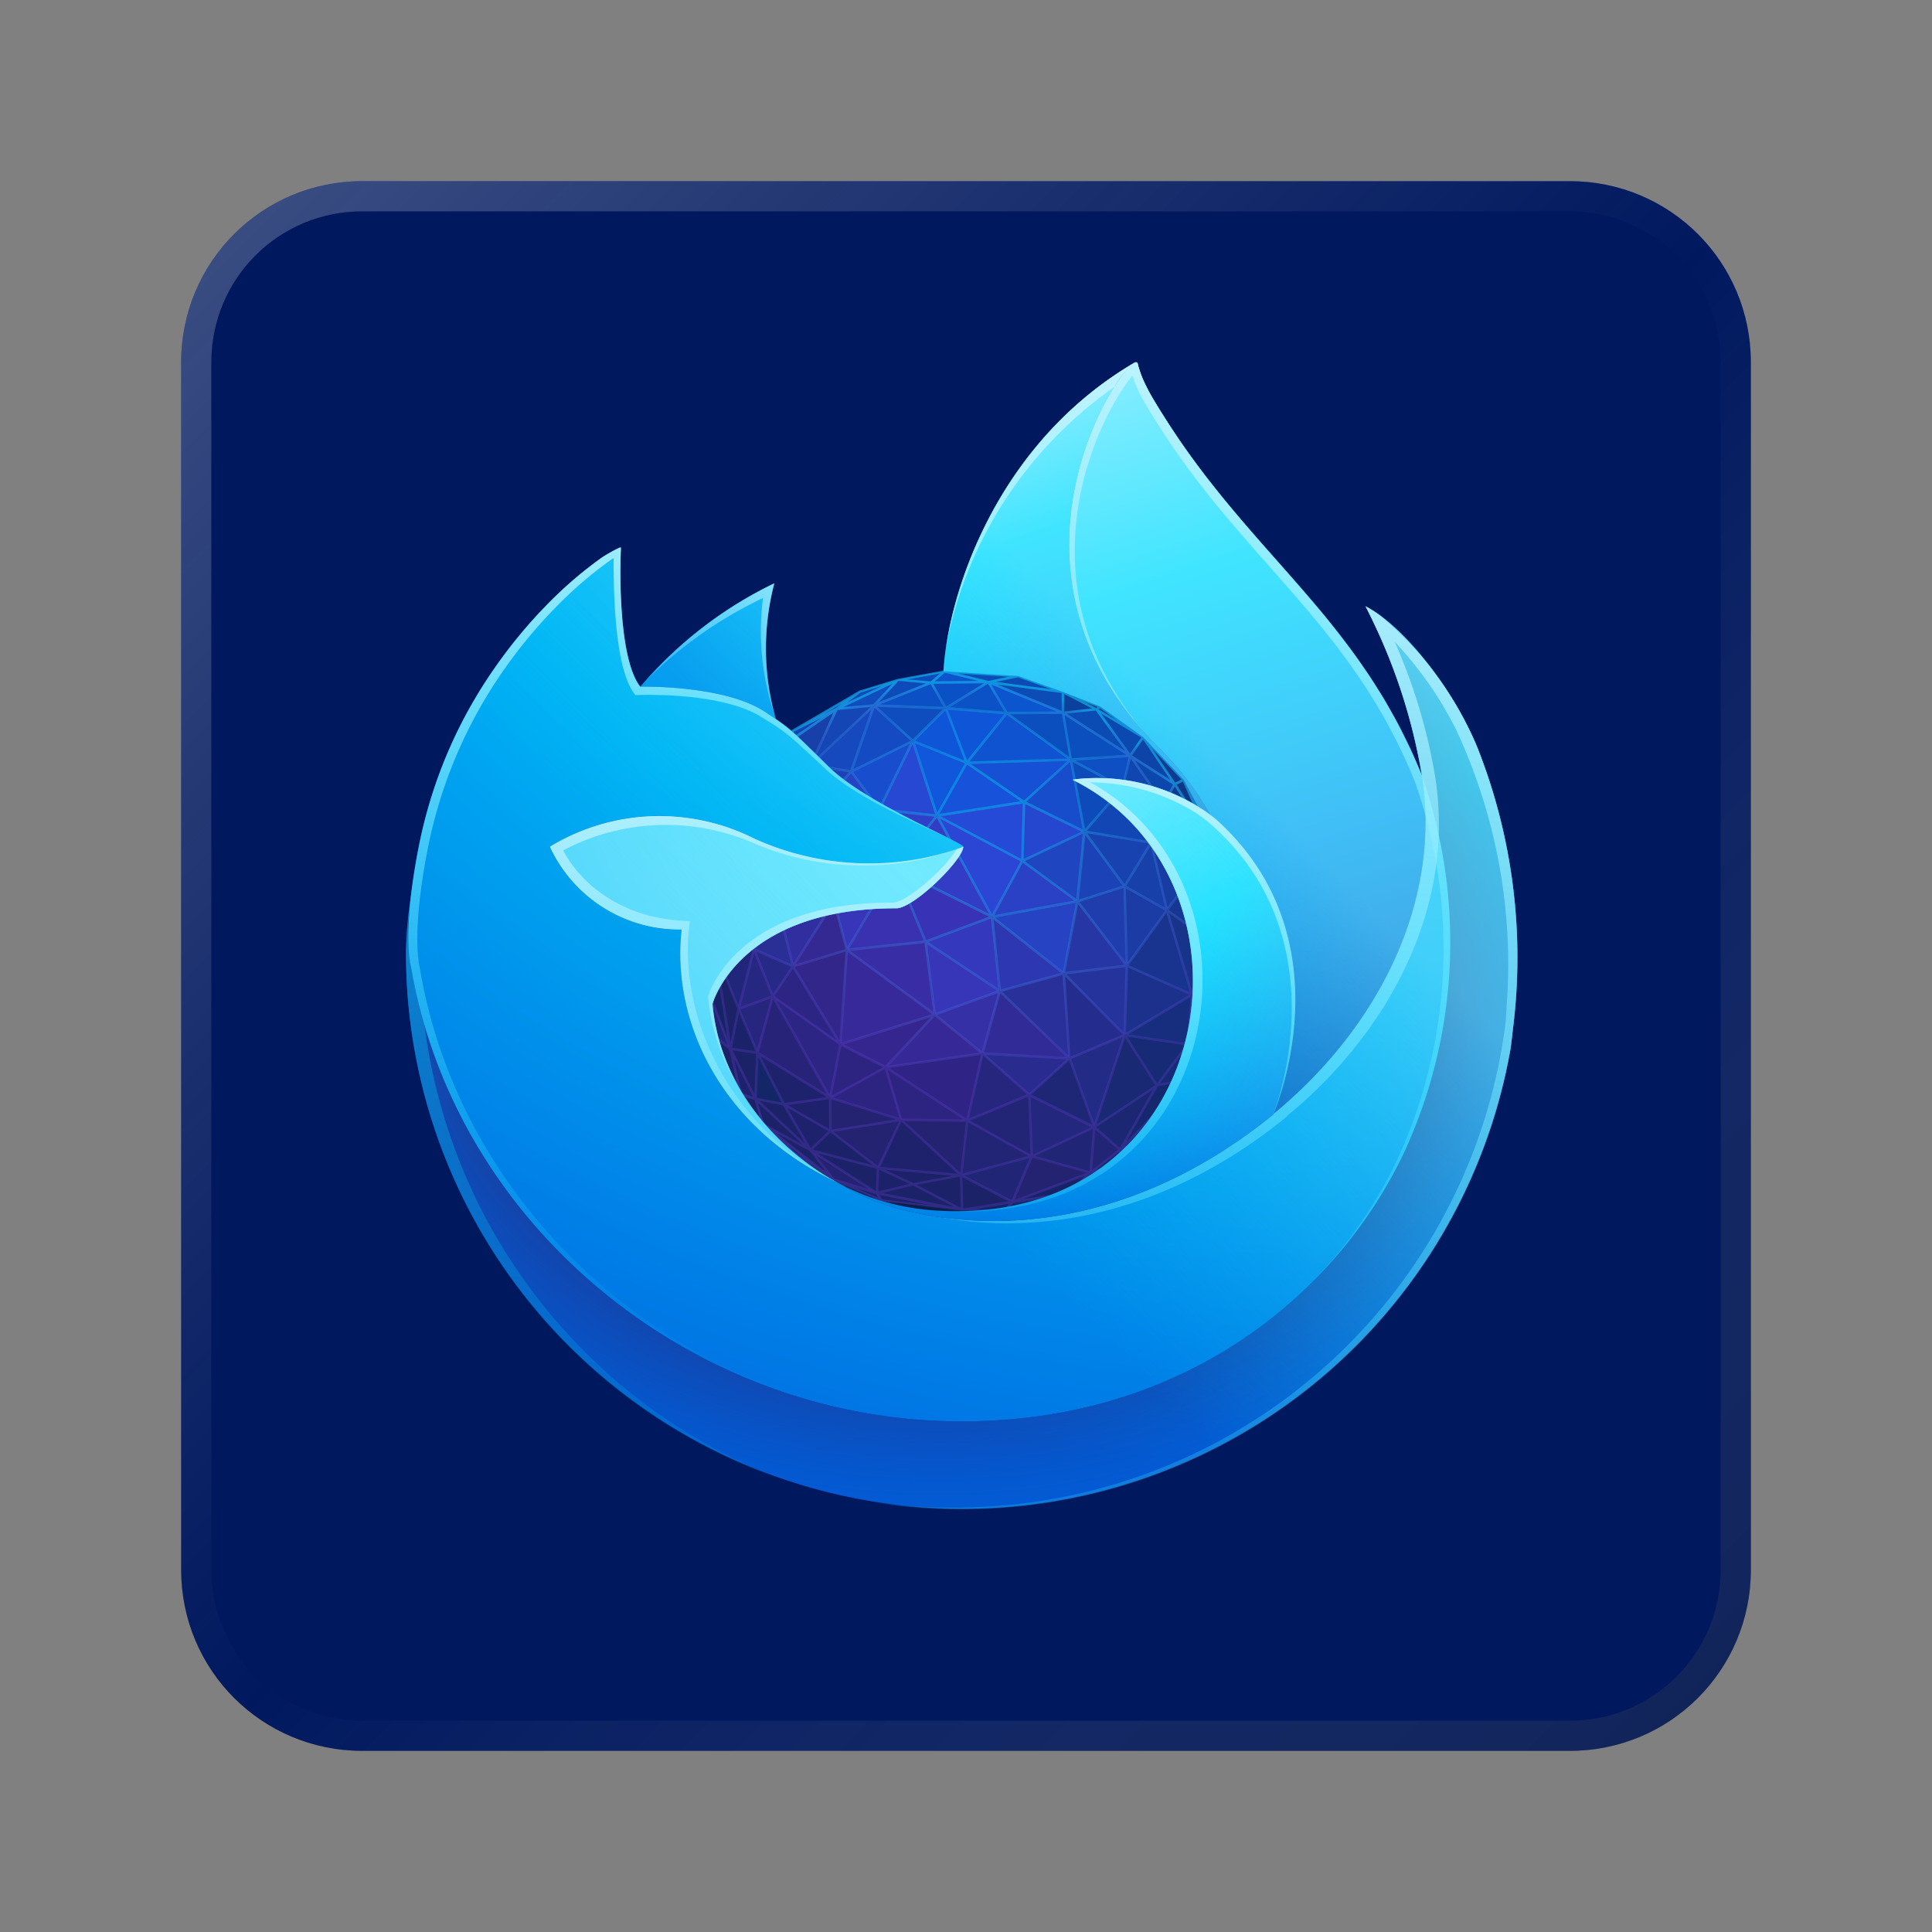 <?xml version="1.0" encoding="UTF-8" standalone="no"?>
<svg
   inkscape:version="1.1.1 (3bf5ae0d25, 2021-09-20, custom)"
   sodipodi:docname="firefox-developer-icon.svg"
   id="svg23"
   version="1"
   height="64"
   width="64"
   xmlns:inkscape="http://www.inkscape.org/namespaces/inkscape"
   xmlns:sodipodi="http://sodipodi.sourceforge.net/DTD/sodipodi-0.dtd"
   xmlns:xlink="http://www.w3.org/1999/xlink"
   xmlns="http://www.w3.org/2000/svg"
   xmlns:svg="http://www.w3.org/2000/svg"
   xmlns:rdf="http://www.w3.org/1999/02/22-rdf-syntax-ns#"
   xmlns:cc="http://creativecommons.org/ns#"
   xmlns:dc="http://purl.org/dc/elements/1.1/">
  <rect width="100%" height="100%" fill="#808080" stroke="none"/>
  <defs
     id="defs27">
    <linearGradient
       gradientTransform="matrix(0.35,0,0,0.35,1.991,1.998)"
       gradientUnits="userSpaceOnUse"
       y2="66.806"
       x2="15.267"
       y1="12.061"
       x1="70.013"
       id="l">
      <stop
         id="stop969"
         stop-opacity=".8"
         stop-color="#fff44f"
         offset=".167" />
      <stop
         id="stop971"
         stop-opacity=".634"
         stop-color="#fff44f"
         offset=".266" />
      <stop
         id="stop973"
         stop-opacity=".217"
         stop-color="#fff44f"
         offset=".489" />
      <stop
         id="stop975"
         stop-opacity="0"
         stop-color="#fff44f"
         offset=".6" />
    </linearGradient>
    <radialGradient
       gradientUnits="userSpaceOnUse"
       gradientTransform="matrix(0.35,0,0,0.35,2794.394,2986.63)"
       r="80.686"
       cy="-8503.861"
       cx="-7918.923"
       id="k">
      <stop
         id="stop960"
         stop-color="#fff44f"
         offset=".094" />
      <stop
         id="stop962"
         stop-color="#ffe141"
         offset=".231" />
      <stop
         id="stop964"
         stop-color="#ffaf1e"
         offset=".509" />
      <stop
         id="stop966"
         stop-color="#ff980e"
         offset=".626" />
    </radialGradient>
    <radialGradient
       gradientUnits="userSpaceOnUse"
       gradientTransform="matrix(0.35,0,0,0.35,2794.394,2986.63)"
       r="73.72"
       cy="-8508.176"
       cx="-7938.383"
       id="j">
      <stop
         id="stop949"
         stop-color="#fff44f"
         offset=".137" />
      <stop
         id="stop951"
         stop-color="#ff980e"
         offset=".48" />
      <stop
         id="stop953"
         stop-color="#ff5634"
         offset=".592" />
      <stop
         id="stop955"
         stop-color="#ff3647"
         offset=".655" />
      <stop
         id="stop957"
         stop-color="#e31587"
         offset=".904" />
    </radialGradient>
    <radialGradient
       gradientUnits="userSpaceOnUse"
       gradientTransform="matrix(0.037,0.348,-0.229,0.024,-1638.087,2967.789)"
       r="86.499"
       cy="-8522.859"
       cx="-7927.165"
       id="i">
      <stop
         id="stop932"
         stop-color="#fff44f"
         offset="0" />
      <stop
         id="stop934"
         stop-color="#ffe847"
         offset=".06" />
      <stop
         id="stop936"
         stop-color="#ffc830"
         offset=".168" />
      <stop
         id="stop938"
         stop-color="#ff980e"
         offset=".304" />
      <stop
         id="stop940"
         stop-color="#ff8b16"
         offset=".356" />
      <stop
         id="stop942"
         stop-color="#ff672a"
         offset=".455" />
      <stop
         id="stop944"
         stop-color="#ff3647"
         offset=".57" />
      <stop
         id="stop946"
         stop-color="#e31587"
         offset=".737" />
    </radialGradient>
    <radialGradient
       gradientUnits="userSpaceOnUse"
       gradientTransform="matrix(0.35,0,0,0.35,2794.394,2986.63)"
       r="118.081"
       cy="-8535.981"
       cx="-7915.977"
       id="h">
      <stop
         id="stop921"
         stop-color="#fff44f"
         offset=".113" />
      <stop
         id="stop923"
         stop-color="#ff980e"
         offset=".456" />
      <stop
         id="stop925"
         stop-color="#ff5634"
         offset=".622" />
      <stop
         id="stop927"
         stop-color="#ff3647"
         offset=".716" />
      <stop
         id="stop929"
         stop-color="#e31587"
         offset=".904" />
    </radialGradient>
    <radialGradient
       gradientUnits="userSpaceOnUse"
       gradientTransform="matrix(0.35,0,0,0.35,2794.394,2986.63)"
       r="27.676"
       cy="-8518.427"
       cx="-7937.731"
       id="g">
      <stop
         id="stop908"
         stop-color="#ffe226"
         offset="0" />
      <stop
         id="stop910"
         stop-color="#ffdb27"
         offset=".121" />
      <stop
         id="stop912"
         stop-color="#ffc82a"
         offset=".295" />
      <stop
         id="stop914"
         stop-color="#ffa930"
         offset=".502" />
      <stop
         id="stop916"
         stop-color="#ff7e37"
         offset=".732" />
      <stop
         id="stop918"
         stop-color="#ff7139"
         offset=".792" />
    </radialGradient>
    <radialGradient
       gradientUnits="userSpaceOnUse"
       gradientTransform="matrix(0.34,-0.082,0.096,0.398,3535.405,2744.96)"
       r="20.397"
       cy="-8491.546"
       cx="-7935.62"
       id="f">
      <stop
         id="stop899"
         stop-opacity="0"
         stop-color="#9059ff"
         offset=".206" />
      <stop
         id="stop901"
         stop-opacity=".064"
         stop-color="#8c4ff3"
         offset=".278" />
      <stop
         id="stop903"
         stop-opacity=".45"
         stop-color="#7716a8"
         offset=".747" />
      <stop
         id="stop905"
         stop-opacity=".6"
         stop-color="#6e008b"
         offset=".975" />
    </radialGradient>
    <radialGradient
       gradientUnits="userSpaceOnUse"
       gradientTransform="matrix(0.35,0,0,0.35,2794.394,2986.63)"
       r="38.471"
       cy="-8460.984"
       cx="-7945.648"
       id="e">
      <stop
         id="stop890"
         stop-color="#3a8ee6"
         offset=".353" />
      <stop
         id="stop892"
         stop-color="#5c79f0"
         offset=".472" />
      <stop
         id="stop894"
         stop-color="#9059ff"
         offset=".669" />
      <stop
         id="stop896"
         stop-color="#c139e6"
         offset="1" />
    </radialGradient>
    <radialGradient
       gradientUnits="userSpaceOnUse"
       gradientTransform="matrix(0.35,0,0,0.35,2794.394,2986.63)"
       r="58.534"
       cy="-8533.457"
       cx="-7926.97"
       id="d">
      <stop
         id="stop881"
         stop-color="#fff44f"
         offset=".132" />
      <stop
         id="stop883"
         stop-color="#ffdc3e"
         offset=".252" />
      <stop
         id="stop885"
         stop-color="#ff9d12"
         offset=".506" />
      <stop
         id="stop887"
         stop-color="#ff980e"
         offset=".526" />
    </radialGradient>
    <radialGradient
       gradientUnits="userSpaceOnUse"
       gradientTransform="matrix(0.35,0,0,0.35,2794.394,2986.63)"
       r="80.797"
       cy="-8482.089"
       cx="-7936.711"
       id="c">
      <stop
         id="stop870"
         stop-color="#960e18"
         offset=".3" />
      <stop
         id="stop872"
         stop-opacity=".74"
         stop-color="#b11927"
         offset=".351" />
      <stop
         id="stop874"
         stop-opacity=".343"
         stop-color="#db293d"
         offset=".435" />
      <stop
         id="stop876"
         stop-opacity=".094"
         stop-color="#f5334b"
         offset=".497" />
      <stop
         id="stop878"
         stop-opacity="0"
         stop-color="#ff3750"
         offset=".53" />
    </radialGradient>
    <radialGradient
       gradientUnits="userSpaceOnUse"
       gradientTransform="matrix(0.35,0,0,0.35,2794.394,2986.63)"
       r="80.797"
       cy="-8515.121"
       cx="-7907.187"
       id="b">
      <stop
         id="stop851"
         stop-color="#ffbd4f"
         offset=".129" />
      <stop
         id="stop853"
         stop-color="#ffac31"
         offset=".186" />
      <stop
         id="stop855"
         stop-color="#ff9d17"
         offset=".247" />
      <stop
         id="stop857"
         stop-color="#ff980e"
         offset=".283" />
      <stop
         id="stop859"
         stop-color="#ff563b"
         offset=".403" />
      <stop
         id="stop861"
         stop-color="#ff3750"
         offset=".467" />
      <stop
         id="stop863"
         stop-color="#f5156c"
         offset=".71" />
      <stop
         id="stop865"
         stop-color="#eb0878"
         offset=".782" />
      <stop
         id="stop867"
         stop-color="#e50080"
         offset=".86" />
    </radialGradient>
    <linearGradient
       gradientTransform="matrix(0.35,0,0,0.35,1.991,1.998)"
       gradientUnits="userSpaceOnUse"
       y2="74.468"
       x2="6.447"
       y1="12.393"
       x1="70.786"
       id="a">
      <stop
         id="stop834"
         stop-color="#fff44f"
         offset=".048" />
      <stop
         id="stop836"
         stop-color="#ffe847"
         offset=".111" />
      <stop
         id="stop838"
         stop-color="#ffc830"
         offset=".225" />
      <stop
         id="stop840"
         stop-color="#ff980e"
         offset=".368" />
      <stop
         id="stop842"
         stop-color="#ff8b16"
         offset=".401" />
      <stop
         id="stop844"
         stop-color="#ff672a"
         offset=".462" />
      <stop
         id="stop846"
         stop-color="#ff3647"
         offset=".534" />
      <stop
         id="stop848"
         stop-color="#e31587"
         offset=".705" />
    </linearGradient>
    <linearGradient
       id="l-7"
       x1="70.013"
       y1="12.061"
       x2="15.267"
       y2="66.806"
       gradientUnits="userSpaceOnUse"
       gradientTransform="matrix(0.35,0,0,0.35,14.589,2.502)">
      <stop
         offset=".167"
         stop-color="#fff44f"
         stop-opacity=".8"
         id="stop969-0" />
      <stop
         offset=".266"
         stop-color="#fff44f"
         stop-opacity=".634"
         id="stop971-2" />
      <stop
         offset=".489"
         stop-color="#fff44f"
         stop-opacity=".217"
         id="stop973-4" />
      <stop
         offset=".6"
         stop-color="#fff44f"
         stop-opacity="0"
         id="stop975-6" />
    </linearGradient>
    <radialGradient
       id="k-4"
       cx="-7918.923"
       cy="-8503.861"
       r="80.686"
       gradientTransform="matrix(0.35,0,0,0.35,2806.992,2987.134)"
       gradientUnits="userSpaceOnUse">
      <stop
         offset=".094"
         stop-color="#fff44f"
         id="stop960-9" />
      <stop
         offset=".231"
         stop-color="#ffe141"
         id="stop962-7" />
      <stop
         offset=".509"
         stop-color="#ffaf1e"
         id="stop964-4" />
      <stop
         offset=".626"
         stop-color="#ff980e"
         id="stop966-2" />
    </radialGradient>
    <radialGradient
       id="j-4"
       cx="-7938.383"
       cy="-8508.176"
       r="73.72"
       gradientTransform="matrix(0.35,0,0,0.35,2806.992,2987.134)"
       gradientUnits="userSpaceOnUse">
      <stop
         offset=".137"
         stop-color="#fff44f"
         id="stop949-7" />
      <stop
         offset=".48"
         stop-color="#ff980e"
         id="stop951-7" />
      <stop
         offset=".592"
         stop-color="#ff5634"
         id="stop953-4" />
      <stop
         offset=".655"
         stop-color="#ff3647"
         id="stop955-9" />
      <stop
         offset=".904"
         stop-color="#e31587"
         id="stop957-0" />
    </radialGradient>
    <radialGradient
       id="i-4"
       cx="-7927.165"
       cy="-8522.859"
       r="86.499"
       gradientTransform="matrix(0.037,0.348,-0.229,0.024,-1625.489,2968.293)"
       gradientUnits="userSpaceOnUse">
      <stop
         offset="0"
         stop-color="#fff44f"
         id="stop932-2" />
      <stop
         offset=".06"
         stop-color="#ffe847"
         id="stop934-4" />
      <stop
         offset=".168"
         stop-color="#ffc830"
         id="stop936-1" />
      <stop
         offset=".304"
         stop-color="#ff980e"
         id="stop938-7" />
      <stop
         offset=".356"
         stop-color="#ff8b16"
         id="stop940-2" />
      <stop
         offset=".455"
         stop-color="#ff672a"
         id="stop942-0" />
      <stop
         offset=".57"
         stop-color="#ff3647"
         id="stop944-9" />
      <stop
         offset=".737"
         stop-color="#e31587"
         id="stop946-2" />
    </radialGradient>
    <radialGradient
       id="h-7"
       cx="-7915.977"
       cy="-8535.981"
       r="118.081"
       gradientTransform="matrix(0.35,0,0,0.35,2806.992,2987.134)"
       gradientUnits="userSpaceOnUse">
      <stop
         offset=".113"
         stop-color="#fff44f"
         id="stop921-6" />
      <stop
         offset=".456"
         stop-color="#ff980e"
         id="stop923-0" />
      <stop
         offset=".622"
         stop-color="#ff5634"
         id="stop925-9" />
      <stop
         offset=".716"
         stop-color="#ff3647"
         id="stop927-1" />
      <stop
         offset=".904"
         stop-color="#e31587"
         id="stop929-8" />
    </radialGradient>
    <radialGradient
       id="g-9"
       cx="-7937.731"
       cy="-8518.427"
       r="27.676"
       gradientTransform="matrix(0.35,0,0,0.35,2806.992,2987.134)"
       gradientUnits="userSpaceOnUse">
      <stop
         offset="0"
         stop-color="#ffe226"
         id="stop908-3" />
      <stop
         offset=".121"
         stop-color="#ffdb27"
         id="stop910-2" />
      <stop
         offset=".295"
         stop-color="#ffc82a"
         id="stop912-5" />
      <stop
         offset=".502"
         stop-color="#ffa930"
         id="stop914-9" />
      <stop
         offset=".732"
         stop-color="#ff7e37"
         id="stop916-7" />
      <stop
         offset=".792"
         stop-color="#ff7139"
         id="stop918-4" />
    </radialGradient>
    <radialGradient
       id="f-8"
       cx="-7935.62"
       cy="-8491.546"
       r="20.397"
       gradientTransform="matrix(0.34,-0.082,0.096,0.398,3548.003,2745.464)"
       gradientUnits="userSpaceOnUse">
      <stop
         offset=".206"
         stop-color="#9059ff"
         stop-opacity="0"
         id="stop899-3" />
      <stop
         offset=".278"
         stop-color="#8c4ff3"
         stop-opacity=".064"
         id="stop901-8" />
      <stop
         offset=".747"
         stop-color="#7716a8"
         stop-opacity=".45"
         id="stop903-2" />
      <stop
         offset=".975"
         stop-color="#6e008b"
         stop-opacity=".6"
         id="stop905-2" />
    </radialGradient>
    <radialGradient
       id="e-5"
       cx="-7945.648"
       cy="-8460.984"
       r="38.471"
       gradientTransform="matrix(0.35,0,0,0.35,2806.992,2987.134)"
       gradientUnits="userSpaceOnUse">
      <stop
         offset=".353"
         stop-color="#3a8ee6"
         id="stop890-8" />
      <stop
         offset=".472"
         stop-color="#5c79f0"
         id="stop892-3" />
      <stop
         offset=".669"
         stop-color="#9059ff"
         id="stop894-7" />
      <stop
         offset="1"
         stop-color="#c139e6"
         id="stop896-3" />
    </radialGradient>
    <radialGradient
       id="d-5"
       cx="-7926.97"
       cy="-8533.457"
       r="58.534"
       gradientTransform="matrix(0.35,0,0,0.35,2806.992,2987.134)"
       gradientUnits="userSpaceOnUse">
      <stop
         offset=".132"
         stop-color="#fff44f"
         id="stop881-3" />
      <stop
         offset=".252"
         stop-color="#ffdc3e"
         id="stop883-6" />
      <stop
         offset=".506"
         stop-color="#ff9d12"
         id="stop885-5" />
      <stop
         offset=".526"
         stop-color="#ff980e"
         id="stop887-7" />
    </radialGradient>
    <radialGradient
       id="c-7"
       cx="-7936.711"
       cy="-8482.089"
       r="80.797"
       gradientTransform="matrix(0.35,0,0,0.35,2806.992,2987.134)"
       gradientUnits="userSpaceOnUse">
      <stop
         offset=".3"
         stop-color="#960e18"
         id="stop870-4" />
      <stop
         offset=".351"
         stop-color="#b11927"
         stop-opacity=".74"
         id="stop872-9" />
      <stop
         offset=".435"
         stop-color="#db293d"
         stop-opacity=".343"
         id="stop874-6" />
      <stop
         offset=".497"
         stop-color="#f5334b"
         stop-opacity=".094"
         id="stop876-0" />
      <stop
         offset=".53"
         stop-color="#ff3750"
         stop-opacity="0"
         id="stop878-1" />
    </radialGradient>
    <radialGradient
       id="b-8"
       cx="-7907.187"
       cy="-8515.121"
       r="80.797"
       gradientTransform="matrix(0.35,0,0,0.35,2806.992,2987.134)"
       gradientUnits="userSpaceOnUse">
      <stop
         offset=".129"
         stop-color="#ffbd4f"
         id="stop851-4" />
      <stop
         offset=".186"
         stop-color="#ffac31"
         id="stop853-2" />
      <stop
         offset=".247"
         stop-color="#ff9d17"
         id="stop855-7" />
      <stop
         offset=".283"
         stop-color="#ff980e"
         id="stop857-7" />
      <stop
         offset=".403"
         stop-color="#ff563b"
         id="stop859-4" />
      <stop
         offset=".467"
         stop-color="#ff3750"
         id="stop861-4" />
      <stop
         offset=".71"
         stop-color="#f5156c"
         id="stop863-9" />
      <stop
         offset=".782"
         stop-color="#eb0878"
         id="stop865-3" />
      <stop
         offset=".86"
         stop-color="#e50080"
         id="stop867-9" />
    </radialGradient>
    <linearGradient
       id="a-7"
       x1="70.786"
       y1="12.393"
       x2="6.447"
       y2="74.468"
       gradientUnits="userSpaceOnUse"
       gradientTransform="matrix(0.35,0,0,0.35,14.589,2.502)">
      <stop
         offset=".048"
         stop-color="#fff44f"
         id="stop834-6" />
      <stop
         offset=".111"
         stop-color="#ffe847"
         id="stop836-7" />
      <stop
         offset=".225"
         stop-color="#ffc830"
         id="stop838-2" />
      <stop
         offset=".368"
         stop-color="#ff980e"
         id="stop840-9" />
      <stop
         offset=".401"
         stop-color="#ff8b16"
         id="stop842-5" />
      <stop
         offset=".462"
         stop-color="#ff672a"
         id="stop844-0" />
      <stop
         offset=".534"
         stop-color="#ff3647"
         id="stop846-4" />
      <stop
         offset=".705"
         stop-color="#e31587"
         id="stop848-2" />
    </linearGradient>
    <linearGradient
       x1="68.299"
       y1="12.778"
       x2="65.108"
       y2="89.877"
       id="t"
       gradientTransform="matrix(0.401,0,0,0.563,12.851,11.998)"
       gradientUnits="userSpaceOnUse">
      <stop
         stop-color="#BFF3FF"
         stop-opacity=".8"
         offset="0%"
         id="stop4581" />
      <stop
         stop-color="#0DF"
         stop-opacity="0"
         offset="100%"
         id="stop4583" />
    </linearGradient>
    <linearGradient
       x1="25.578"
       y1="4.555"
       x2="25.578"
       y2="57.368"
       id="s"
       gradientTransform="matrix(0.378,0,0,0.598,12.851,11.998)"
       gradientUnits="userSpaceOnUse">
      <stop
         stop-color="#BFF3FF"
         offset="0%"
         id="stop4576" />
      <stop
         stop-color="#0DF"
         stop-opacity="0"
         offset="100%"
         id="stop4578" />
    </linearGradient>
    <linearGradient
       x1="18.502"
       y1="29.406"
       x2="16.875"
       y2="74.325"
       id="r"
       gradientTransform="matrix(0.38,0,0,0.594,12.851,11.998)"
       gradientUnits="userSpaceOnUse">
      <stop
         stop-color="#0DF"
         stop-opacity=".4"
         offset="0%"
         id="stop4571" />
      <stop
         stop-color="#0DF"
         stop-opacity="0"
         offset="100%"
         id="stop4573" />
    </linearGradient>
    <linearGradient
       x1="29.195"
       y1="12.975"
       x2="20.564"
       y2="26.988"
       id="q"
       gradientTransform="matrix(0.465,0,0,0.485,12.851,11.998)"
       gradientUnits="userSpaceOnUse">
      <stop
         stop-color="#BFF3FF"
         stop-opacity=".8"
         offset="0%"
         id="stop4566" />
      <stop
         stop-color="#80EBFF"
         stop-opacity=".2"
         offset="100%"
         id="stop4568" />
    </linearGradient>
    <linearGradient
       x1="23.729"
       y1="33.093"
       x2="25.866"
       y2="66.491"
       id="p"
       gradientTransform="matrix(0.505,0,0,0.447,12.851,11.998)"
       gradientUnits="userSpaceOnUse">
      <stop
         stop-color="#BFF3FF"
         stop-opacity=".8"
         offset="0%"
         id="stop4561" />
      <stop
         stop-color="#80EBFF"
         stop-opacity=".2"
         offset="100%"
         id="stop4563" />
    </linearGradient>
    <linearGradient
       x1="58.333"
       y1="25.309"
       x2="56.716"
       y2="64.108"
       id="o"
       gradientTransform="matrix(0.423,0,0,0.533,12.851,11.998)"
       gradientUnits="userSpaceOnUse">
      <stop
         stop-color="#BFF3FF"
         offset="0%"
         id="stop4556" />
      <stop
         stop-color="#0DF"
         stop-opacity="0"
         offset="100%"
         id="stop4558" />
    </linearGradient>
    <linearGradient
       x1="56.137"
       y1="-0.637"
       x2="55.329"
       y2="23.111"
       id="n"
       gradientTransform="matrix(0.387,0,0,0.583,12.851,11.998)"
       gradientUnits="userSpaceOnUse">
      <stop
         stop-color="#BFF3FF"
         offset="0%"
         id="stop4551" />
      <stop
         stop-color="#AAF2FF"
         stop-opacity=".5"
         offset="100%"
         id="stop4553" />
    </linearGradient>
    <linearGradient
       x1="95.009"
       y1="-0.824"
       x2="93.769"
       y2="57.468"
       id="m"
       gradientTransform="matrix(0.305,0,0,0.739,12.851,11.998)"
       gradientUnits="userSpaceOnUse">
      <stop
         stop-color="#BFF3FF"
         offset="0%"
         id="stop4546" />
      <stop
         stop-color="#0DF"
         stop-opacity="0"
         offset="100%"
         id="stop4548" />
    </linearGradient>
    <linearGradient
       x1="32.206"
       y1="33.09"
       x2="25.121"
       y2="60.567"
       id="l-9"
       gradientTransform="matrix(0.489,0,0,0.461,12.851,11.998)"
       gradientUnits="userSpaceOnUse">
      <stop
         stop-color="#BFF3FF"
         stop-opacity=".9"
         offset="0%"
         id="stop4541" />
      <stop
         stop-color="#80EBFF"
         stop-opacity=".5"
         offset="100%"
         id="stop4543" />
    </linearGradient>
    <linearGradient
       x1="68.992"
       y1="11.815"
       x2="17.022"
       y2="66.148"
       id="k-8"
       gradientTransform="matrix(0.468,0,0,0.483,12.851,11.998)"
       gradientUnits="userSpaceOnUse">
      <stop
         stop-color="#80EBFF"
         stop-opacity=".5"
         offset="24%"
         id="stop4536" />
      <stop
         stop-color="#0DF"
         stop-opacity="0"
         offset="70%"
         id="stop4538" />
    </linearGradient>
    <radialGradient
       cx="36.139"
       cy="15.884"
       fx="36.139"
       fy="15.884"
       r="71.747"
       gradientTransform="matrix(0.48,0,0,0.47,12.851,11.998)"
       id="j-8"
       gradientUnits="userSpaceOnUse">
      <stop
         stop-color="#AAF2FF"
         offset="18%"
         id="stop4640" />
      <stop
         stop-color="#0DF"
         offset="43%"
         id="stop4642" />
      <stop
         stop-color="#0060DF"
         offset="69%"
         id="stop4644" />
    </radialGradient>
    <radialGradient
       cx="52.951"
       cy="21.181"
       fx="52.951"
       fy="21.181"
       r="85.36"
       gradientTransform="matrix(0.502,0,0,0.449,12.851,11.998)"
       id="i-8"
       gradientUnits="userSpaceOnUse">
      <stop
         stop-color="#80EBFF"
         offset="29%"
         id="stop4635" />
      <stop
         stop-color="#00B3F4"
         offset="100%"
         id="stop4637" />
    </radialGradient>
    <radialGradient
       cx="37.3"
       cy="5.563"
       fx="37.3"
       fy="5.563"
       r="28.381"
       gradientTransform="matrix(0.474,0,0,0.476,12.851,11.998)"
       id="h-5"
       gradientUnits="userSpaceOnUse">
      <stop
         stop-color="#0DF"
         offset="0%"
         id="stop4630" />
      <stop
         stop-color="#0090ED"
         offset="82%"
         id="stop4632" />
    </radialGradient>
    <linearGradient
       x1="59.667"
       y1="0.008"
       x2="65.723"
       y2="30.05"
       id="g-5"
       gradientTransform="matrix(0.365,0,0,0.619,12.851,11.998)"
       gradientUnits="userSpaceOnUse">
      <stop
         stop-color="#AAF2FF"
         offset="0%"
         id="stop4527" />
      <stop
         stop-color="#0DF"
         offset="29%"
         id="stop4529" />
      <stop
         stop-color="#0090ED"
         offset="74%"
         id="stop4531" />
      <stop
         stop-color="#0250BB"
         offset="100%"
         id="stop4533" />
    </linearGradient>
    <linearGradient
       x1="84.163"
       y1="-3.604"
       x2="91.018"
       y2="41.136"
       id="f-3"
       gradientTransform="matrix(0.327,0,0,0.69,12.851,11.998)"
       gradientUnits="userSpaceOnUse">
      <stop
         stop-color="#AAF2FF"
         offset="0%"
         id="stop4518" />
      <stop
         stop-color="#0DF"
         offset="29%"
         id="stop4520" />
      <stop
         stop-color="#0090ED"
         offset="61%"
         id="stop4522" />
      <stop
         stop-color="#0250BB"
         offset="89%"
         id="stop4524" />
    </linearGradient>
    <radialGradient
       cx="61.192"
       cy="-19.16"
       r="139.74"
       gradientTransform="matrix(0.519,0,0,0.435,12.851,11.998)"
       id="e-4"
       fx="61.192"
       fy="-19.16"
       gradientUnits="userSpaceOnUse">
      <stop
         stop-color="#80EBFF"
         offset="0%"
         id="stop4621" />
      <stop
         stop-color="#00B3F4"
         offset="47%"
         id="stop4623" />
      <stop
         stop-color="#0060DF"
         offset="84%"
         id="stop4625" />
      <stop
         stop-color="#592ACB"
         offset="100%"
         id="stop4627" />
    </radialGradient>
    <radialGradient
       cx="34.47"
       cy="46.829"
       fx="34.659"
       fy="46.829"
       r="89.403"
       gradientTransform="matrix(0.527,0,0,0.428,12.851,11.998)"
       id="d-8"
       gradientUnits="userSpaceOnUse">
      <stop
         stop-color="#321C64"
         stop-opacity=".8"
         offset="30%"
         id="stop4612" />
      <stop
         stop-color="#212F83"
         stop-opacity=".5"
         offset="37%"
         id="stop4614" />
      <stop
         stop-color="#0A47AC"
         stop-opacity=".14"
         offset="48%"
         id="stop4616" />
      <stop
         stop-color="#0250BB"
         stop-opacity="0"
         offset="53%"
         id="stop4618" />
    </radialGradient>
    <radialGradient
       cx="61.2"
       cy="9.81"
       fx="61.2"
       fy="9.81"
       r="89.403"
       gradientTransform="matrix(0.527,0,0,0.428,12.851,11.998)"
       id="c-2"
       gradientUnits="userSpaceOnUse">
      <stop
         stop-color="#80EBFF"
         offset="0%"
         id="stop4603" />
      <stop
         stop-color="#0DF"
         offset="26%"
         id="stop4605" />
      <stop
         stop-color="#0090ED"
         offset="53%"
         id="stop4607" />
      <stop
         stop-color="#0060DF"
         offset="86%"
         id="stop4609" />
    </radialGradient>
    <radialGradient
       cx="39.892"
       cy="41.404"
       fx="39.802"
       fy="41.404"
       r="19.257"
       id="b-4"
       gradientTransform="matrix(0.475,0,0,0.475,12.851,11.998)"
       gradientUnits="userSpaceOnUse">
      <stop
         stop-color="#7542E5"
         stop-opacity="0"
         offset="91%"
         id="stop4598" />
      <stop
         stop-color="#0DF"
         stop-opacity=".4"
         offset="100%"
         id="stop4600" />
    </radialGradient>
    <radialGradient
       cx="42.067"
       cy="30.945"
       r="22.655"
       id="a-71"
       gradientTransform="matrix(0.475,0,0,0.475,12.851,11.998)"
       fx="42.067"
       fy="30.945"
       gradientUnits="userSpaceOnUse">
      <stop
         stop-color="#0DF"
         stop-opacity=".4"
         offset="10%"
         id="stop4593" />
      <stop
         stop-color="#7542E5"
         stop-opacity=".25"
         offset="90%"
         id="stop4595" />
    </radialGradient>
    <linearGradient
       inkscape:collect="always"
       xlink:href="#linearGradient37218"
       id="linearGradient881"
       x1="64.208"
       y1="64.063"
       x2="0.305"
       y2="0.135"
       gradientUnits="userSpaceOnUse" />
    <linearGradient
       inkscape:collect="always"
       id="linearGradient37218">
      <stop
         style="stop-color:#1a1a1a;stop-opacity:1"
         offset="0"
         id="stop37214" />
      <stop
         style="stop-color:#e6e6e6;stop-opacity:0.003"
         offset="0.497"
         id="stop37220" />
      <stop
         style="stop-color:#ffffff;stop-opacity:1"
         offset="1"
         id="stop37216" />
    </linearGradient>
  </defs>
  <sodipodi:namedview
     inkscape:current-layer="svg23"
     inkscape:window-maximized="1"
     inkscape:window-y="0"
     inkscape:window-x="0"
     inkscape:cy="43.11681"
     inkscape:cx="28.506982"
     inkscape:zoom="4.2094951"
     showgrid="false"
     id="namedview25"
     inkscape:window-height="1019"
     inkscape:window-width="1920"
     inkscape:pageshadow="2"
     inkscape:pageopacity="0"
     guidetolerance="10"
     gridtolerance="10"
     objecttolerance="10"
     borderopacity="1"
     bordercolor="#666666"
     pagecolor="#ffffff"
     inkscape:document-rotation="0"
     inkscape:pagecheckerboard="0" />
  <path
     id="rect846-3"
     style="fill:#00185e;fill-opacity:1;stroke-width:1.276"
     d="m 12,6 h 40 c 3.324,0 6,2.676 6,6 v 40 c 0,3.324 -2.676,6 -6,6 H 12 c -3.324,0 -6,-2.676 -6,-6 V 12 C 6,8.676 8.676,6 12,6 Z" />
  <path
     id="rect846"
     style="opacity:0.3;fill:url(#linearGradient881);fill-opacity:1;stroke-width:1.276"
     d="M 12,6 C 8.676,6 6,8.676 6,12 v 40 c 0,3.324 2.676,6 6,6 h 40 c 3.324,0 6,-2.676 6,-6 V 12 c 0,-3.324 -2.676,-6 -6,-6 z m 0,1 h 40 c 2.77,0 5,2.23 5,5 v 40 c 0,2.77 -2.23,5 -5,5 H 12 C 9.23,57 7,54.77 7,52 V 12 C 7,9.23 9.23,7 12,7 Z" />
  <path
     d="m 23.473,34.148 1.16,3.216 1.743,2.352 4.092,0.781 1.958,0.166 3.342,-0.835 1.44,-1.38 z"
     id="path4649"
     inkscape:connector-curvature="0"
     style="fill:#09204d;stroke-width:0.475" />
  <path
     d="m 40.791,29.404 -0.41,-1.36 -1.171,-2.211 -1.34,-1.413 -1.423,-1.016 -1.235,-0.485 -1.482,-0.527 -2.44,-0.155 -1.539,0.277 -1.255,0.386 -2.228,1.304 -1.392,1.554 -1.284,2.085 -0.505,1.775 -0.095,2.693 0.482,1.836 1.062,2.09 0.749,1.009 1.036,0.95 1.293,0.875 1.595,0.694 2.669,0.313 1.394,0.039 2.063,-0.581 1.844,-1.012 1.186,-1.012 0.92,-1.097 1.301,-2.546 0.287,-1.742 z"
     id="path4651"
     inkscape:connector-curvature="0"
     style="fill:#09204d;stroke-width:0.475" />
  <path
     d="m 31.334,23.461 -1.093,1.084 1.783,0.723 1.326,-1.645 z"
     id="path4653"
     inkscape:connector-curvature="0"
     style="fill:#0e56d7;stroke-width:0.475" />
  <path
     d="m 32.024,25.268 3.452,-0.105 -2.125,-1.54 z"
     id="path4655"
     inkscape:connector-curvature="0"
     style="fill:#1053d1;stroke-width:0.475" />
  <path
     d="m 35.219,23.612 -1.869,0.011 2.125,1.54 1.965,-0.128 z"
     id="path4657"
     inkscape:connector-curvature="0"
     style="fill:#0b4fbf;stroke-width:0.475" />
  <path
     d="m 37.44,25.035 -1.117,-1.541 1.546,0.926 z"
     id="path4659"
     inkscape:connector-curvature="0"
     style="fill:#0b48b0;stroke-width:0.475" />
  <path
     d="m 38.92,25.978 -1.479,-0.943 0.429,-0.614 z"
     id="path4661"
     inkscape:connector-curvature="0"
     style="fill:#0c45a7;stroke-width:0.475" />
  <path
     d="m 37.44,25.035 -0.247,1.056 1.353,0.541 z"
     id="path4663"
     inkscape:connector-curvature="0"
     style="fill:#0f46af;stroke-width:0.475" />
  <path
     d="m 37.44,25.035 1.479,0.943 -0.374,0.653 z"
     id="path4665"
     inkscape:connector-curvature="0"
     style="fill:#0c47ad;stroke-width:0.475" />
  <path
     d="m 35.475,25.163 1.965,-0.128 -0.247,1.056 z"
     id="path4667"
     inkscape:connector-curvature="0"
     style="fill:#0e4fc3;stroke-width:0.475" />
  <path
     d="m 35.475,25.163 -1.553,1.406 1.998,0.979 z"
     id="path4669"
     inkscape:connector-curvature="0"
     style="fill:#174dca;stroke-width:0.475" />
  <path
     d="m 32.024,25.268 3.452,-0.105 -1.553,1.406 z"
     id="path4671"
     inkscape:connector-curvature="0"
     style="fill:#1650d4;stroke-width:0.475" />
  <path
     d="m 37.193,26.091 0.94,1.823 0.413,-1.282 z"
     id="path4673"
     inkscape:connector-curvature="0"
     style="fill:#1246b2;stroke-width:0.475" />
  <path
     d="m 38.133,27.914 0.413,-1.282 0.985,2.342 z"
     id="path4675"
     inkscape:connector-curvature="0"
     style="fill:#133ea1;stroke-width:0.475" />
  <path
     d="m 38.546,26.632 1.501,1.099 -0.516,1.243 z"
     id="path4677"
     inkscape:connector-curvature="0"
     style="fill:#103d98;stroke-width:0.475" />
  <path
     d="m 38.92,25.978 0.29,-0.145 0.837,1.897 z"
     id="path4679"
     inkscape:connector-curvature="0"
     style="fill:#0b3785;stroke-width:0.475" />
  <path
     d="m 40.046,27.731 0.334,0.314 -1.171,-2.211 z"
     id="path4681"
     inkscape:connector-curvature="0"
     style="fill:#0b3685;stroke-width:0.475" />
  <path
     d="m 40.046,27.731 -1.127,-1.752 -0.374,0.653 z m -2.177,-3.31 1.05,1.558 0.29,-0.143 z"
     id="path4683"
     inkscape:connector-curvature="0"
     style="fill:#0c3b91;stroke-width:0.475" />
  <path
     d="m 40.715,30.466 -0.334,-2.422 0.41,1.36 -0.081,1.062 z"
     id="path4685"
     inkscape:connector-curvature="0"
     style="fill:#0b3279;stroke-width:0.475" />
  <path
     d="m 40.046,27.731 0.669,2.735 -0.334,-2.422 z"
     id="path4687"
     inkscape:connector-curvature="0"
     style="fill:#0f388d;stroke-width:0.475" />
  <path
     d="m 39.531,28.974 1.185,1.493 -0.669,-2.735 z"
     id="path4689"
     inkscape:connector-curvature="0"
     style="fill:#0d3481;stroke-width:0.475" />
  <path
     d="m 40.71,30.466 0.081,-1.062 0.081,2.724 -0.157,-1.662 z"
     id="path4691"
     inkscape:connector-curvature="0"
     style="fill:#0b2e71;stroke-width:0.475" />
  <path
     d="m 40.517,32.619 0.355,-0.491 -0.157,-1.662 z"
     id="path4693"
     inkscape:connector-curvature="0"
     style="fill:#0e2f77;stroke-width:0.475" />
  <path
     d="m 40.585,33.87 -0.284,0.137 0.571,-1.879 z"
     id="path4695"
     inkscape:connector-curvature="0"
     style="fill:#0e2969;stroke-width:0.475" />
  <path
     d="m 40.301,34.006 0.571,-1.879 -0.355,0.491 z"
     id="path4697"
     inkscape:connector-curvature="0"
     style="fill:#0c2a69;stroke-width:0.475" />
  <path
     d="m 40.517,32.619 0.199,-2.153 -0.609,0.718 z"
     id="path4699"
     inkscape:connector-curvature="0"
     style="fill:#123180;stroke-width:0.475" />
  <path
     d="m 40.301,34.006 0.216,-1.388 -1.174,1.973 z"
     id="path4701"
     inkscape:connector-curvature="0"
     style="fill:#112b70;stroke-width:0.475" />
  <path
     d="m 39.531,28.974 1.185,1.493 -0.609,0.718 z"
     id="path4703"
     inkscape:connector-curvature="0"
     style="fill:#12378c;stroke-width:0.475" />
  <path
     d="m 40.517,32.619 -0.41,-1.435 -0.619,1.767 z"
     id="path4705"
     inkscape:connector-curvature="0"
     style="fill:#122e7b;stroke-width:0.475" />
  <path
     d="m 39.284,36.416 1.017,-2.409 -0.951,1.756 z"
     id="path4707"
     inkscape:connector-curvature="0"
     style="fill:#11296c;stroke-width:0.475" />
  <path
     d="m 39.35,35.763 0.951,-1.756 -0.958,0.585 z"
     id="path4709"
     inkscape:connector-curvature="0"
     style="fill:#142a72;stroke-width:0.475" />
  <path
     d="m 40.301,34.006 -1.017,2.408 1.301,-2.546 z m -1.936,3.507 0.92,-1.097 0.066,-0.653 z m -1.188,1.012 1.188,-1.012 -1.254,0.577 z"
     id="path4711"
     inkscape:connector-curvature="0"
     style="fill:#112768;stroke-width:0.475" />
  <path
     d="m 30.254,39.23 -1.198,0.294 0.037,-0.837 z"
     id="path4713"
     inkscape:connector-curvature="0"
     style="fill:#1c226a;stroke-width:0.475" />
  <path
     d="m 23.591,27.844 0.331,-0.123 -0.836,1.897 z"
     id="path4715"
     inkscape:connector-curvature="0"
     style="fill:#182b7a;stroke-width:0.475" />
  <path
     d="m 23.086,29.619 0.633,-0.118 0.203,-1.779 z"
     id="path4717"
     inkscape:connector-curvature="0"
     style="fill:#1f308d;stroke-width:0.475" />
  <path
     d="m 23.124,31.898 -0.038,-2.279 0.633,-0.118 z"
     id="path4719"
     inkscape:connector-curvature="0"
     style="fill:#1e2b7f;stroke-width:0.475" />
  <path
     d="m 37.193,26.091 -1.272,1.457 2.212,0.366 z m -11.1,-1.494 1.624,-1.111 -1.449,0.721 z"
     id="path4721"
     inkscape:connector-curvature="0"
     style="fill:#1346b5;stroke-width:0.475" />
  <path
     d="m 26.267,24.205 2.228,-1.304 -0.779,0.584 -1.449,0.72"
     id="path4723"
     inkscape:connector-curvature="0"
     style="fill:#1244ac;stroke-width:0.475" />
  <path
     d="m 27.716,23.485 2.034,-0.97 -1.255,0.386 z"
     id="path4725"
     inkscape:connector-curvature="0"
     style="fill:#0e4ab6;stroke-width:0.475" />
  <path
     d="m 35.475,25.163 0.446,2.385 1.272,-1.457 z m -6.521,-1.791 1.895,-0.76 -1.1,-0.099 z"
     id="path4727"
     inkscape:connector-curvature="0"
     style="fill:#0e4bba;stroke-width:0.475" />
  <path
     d="m 31.289,22.238 -1.539,0.277 1.1,0.099 z"
     id="path4729"
     inkscape:connector-curvature="0"
     style="fill:#0a4ebc;stroke-width:0.475" />
  <path
     d="m 32.745,22.595 -1.894,0.019 0.439,-0.376"
     id="path4731"
     inkscape:connector-curvature="0"
     style="fill:#0c54cc;stroke-width:0.475" />
  <path
     d="m 36.323,23.494 -1.104,0.117 2.222,1.425 z m -3.578,-0.898 2.467,0.325 -1.482,-0.527 z"
     id="path4733"
     inkscape:connector-curvature="0"
     style="fill:#0b4bb4;stroke-width:0.475" />
  <path
     d="m 36.323,23.495 -1.112,-0.574 1.235,0.485 z"
     id="path4735"
     inkscape:connector-curvature="0"
     style="fill:#0c3889;stroke-width:0.475" />
  <path
     d="m 23.473,34.148 0.731,0.6 -1.078,-2.85 z m 10.065,5.668 0.641,-1.51 -2.337,0.628 z m 0.641,-1.51 1.953,0.542 0.118,-1.511 z"
     id="path4737"
     inkscape:connector-curvature="0"
     style="fill:#202575;stroke-width:0.475" />
  <path
     d="m 37.111,38.09 -0.86,-0.751 2.077,-1.38 z"
     id="path4739"
     inkscape:connector-curvature="0"
     style="fill:#1b2773;stroke-width:0.475" />
  <path
     d="m 38.328,35.958 -1.217,2.132 1.254,-0.577 0.985,-1.75 z"
     id="path4741"
     inkscape:connector-curvature="0"
     style="fill:#15276d;stroke-width:0.475" />
  <path
     d="m 36.447,23.405 -0.123,0.09 1.546,0.926 z m -1.228,0.207 1.104,-0.117 -1.112,-0.574 z"
     id="path4743"
     inkscape:connector-curvature="0"
     style="fill:#0c409d;stroke-width:0.475" />
  <path
     d="m 31.289,22.238 1.455,0.358 0.985,-0.202 z m 3.922,0.683 -2.467,-0.325 2.474,1.017 z"
     id="path4745"
     inkscape:connector-curvature="0"
     style="fill:#0b4cb7;stroke-width:0.475" />
  <path
     d="m 32.745,22.595 0.605,1.028 1.869,-0.011 z"
     id="path4747"
     inkscape:connector-curvature="0"
     style="fill:#0b55ce;stroke-width:0.475" />
  <path
     d="m 32.745,22.595 0.605,1.028 -2.016,-0.162 z"
     id="path4749"
     inkscape:connector-curvature="0"
     style="fill:#0a52c5;stroke-width:0.475" />
  <path
     d="m 30.85,22.614 0.484,0.847 1.411,-0.866 z"
     id="path4751"
     inkscape:connector-curvature="0"
     style="fill:#0951c4;stroke-width:0.475" />
  <path
     d="m 28.955,23.372 1.895,-0.758 0.484,0.847 z"
     id="path4753"
     inkscape:connector-curvature="0"
     style="fill:#0b50c4;stroke-width:0.475" />
  <path
     d="m 27.716,23.485 1.239,-0.113 0.795,-0.855 z m 1.239,-0.113 1.286,1.173 1.093,-1.084 z"
     id="path4755"
     inkscape:connector-curvature="0"
     style="fill:#0f4dbf;stroke-width:0.475" />
  <path
     d="m 28.955,23.372 -2.093,1.963 0.855,-1.85 z"
     id="path4757"
     inkscape:connector-curvature="0"
     style="fill:#1546b6;stroke-width:0.475" />
  <path
     d="m 26.862,25.335 1.336,0.222 0.758,-2.185 z"
     id="path4759"
     inkscape:connector-curvature="0"
     style="fill:#1549bd;stroke-width:0.475" />
  <path
     d="m 28.197,25.557 0.758,-2.185 1.286,1.173 z"
     id="path4761"
     inkscape:connector-curvature="0"
     style="fill:#144bc3;stroke-width:0.475" />
  <path
     d="m 24.875,25.759 0.081,0.789 1.137,-1.952 z"
     id="path4763"
     inkscape:connector-curvature="0"
     style="fill:#173794;stroke-width:0.475" />
  <path
     d="m 23.921,27.722 0.953,-1.963 0.081,0.789 z"
     id="path4765"
     inkscape:connector-curvature="0"
     style="fill:#192f84;stroke-width:0.475" />
  <path
     d="m 24.956,26.549 1.137,-1.952 0.769,0.739 z"
     id="path4767"
     inkscape:connector-curvature="0"
     style="fill:#1a389b;stroke-width:0.475" />
  <path
     d="m 24.887,28.242 0.069,-1.693 -1.035,1.173 z"
     id="path4769"
     inkscape:connector-curvature="0"
     style="fill:#1d3089;stroke-width:0.475" />
  <path
     d="m 24.887,28.242 0.069,-1.693 1.343,1.09 z"
     id="path4771"
     inkscape:connector-curvature="0"
     style="fill:#1e389f;stroke-width:0.475" />
  <path
     d="m 26.299,27.639 0.563,-2.303 -1.906,1.213 z"
     id="path4773"
     inkscape:connector-curvature="0"
     style="fill:#1c40af;stroke-width:0.475" />
  <path
     d="m 26.299,27.639 0.563,-2.303 1.336,0.222 z"
     id="path4775"
     inkscape:connector-curvature="0"
     style="fill:#1e41b7;stroke-width:0.475" />
  <path
     d="m 23.718,29.501 0.203,-1.779 0.966,0.52 z"
     id="path4777"
     inkscape:connector-curvature="0"
     style="fill:#192c7d;stroke-width:0.475" />
  <path
     d="m 33.538,39.816 1.796,-0.279 0.799,-0.689 z m -10.546,-7.505 0.133,-0.414 -0.038,-2.28 z m 0.727,-2.811 -0.595,2.396 1.078,2.85 -0.528,-3.301 z"
     id="path4779"
     inkscape:connector-curvature="0"
     style="fill:#162467;stroke-width:0.475" />
  <path
     d="m 24.202,34.748 0.89,0.125 -0.623,-1.455 z"
     id="path4781"
     inkscape:connector-curvature="0"
     style="fill:#1a236a;stroke-width:0.475" />
  <path
     d="m 37.111,38.09 -0.978,0.76 -0.799,0.689 1.844,-1.012 z m -5.233,1.99 1.394,0.039 2.063,-0.581 -1.796,0.279 z m -6.845,-3.678 0.935,0.18 -0.875,-1.71 z"
     id="path4783"
     inkscape:connector-curvature="0"
     style="fill:#132668;stroke-width:0.475" />
  <path
     d="m 29.092,38.687 -1.583,-1.219 -0.658,0.633 2.205,1.423 z m -5.62,-4.539 1.062,2.09 -0.333,-1.49 z m -0.482,-1.836 0.482,1.836 -0.349,-2.25 z m 8.852,6.622 -2.75,-0.247 1.162,0.543 -1.198,0.294 -1.443,-0.449 1.595,0.694 2.669,0.313 1.663,-0.263 z m -6.751,-4.061 -0.888,-0.125 0.83,1.654 z m -1.416,-3.427 0.528,3.302 0.266,-1.33 z m 2.292,5.136 -0.935,-0.18 -0.496,-0.164 0.749,1.009 1.036,0.95 1.292,0.877 -0.76,-0.971 z"
     id="path4785"
     inkscape:connector-curvature="0"
     style="fill:#1b2268;stroke-width:0.475" />
  <path
     d="m 23.718,29.501 1.255,1.942 -0.087,-3.202 z"
     id="path4787"
     inkscape:connector-curvature="0"
     style="fill:#212a81;stroke-width:0.475" />
  <path
     d="m 23.676,31.446 0.793,1.973 0.505,-1.975 z"
     id="path4789"
     inkscape:connector-curvature="0"
     style="fill:#21267a;stroke-width:0.475" />
  <path
     d="m 24.468,33.418 0.505,-1.975 0.628,1.56 z"
     id="path4791"
     inkscape:connector-curvature="0"
     style="fill:#262781;stroke-width:0.475" />
  <path
     d="m 25.092,34.873 2.407,1.492 -1.898,-3.361 z"
     id="path4793"
     inkscape:connector-curvature="0"
     style="fill:#272379;stroke-width:0.475" />
  <path
     d="m 24.536,36.238 0.497,0.164 -0.83,-1.654 z m 5.317,0.858 -0.76,1.59 2.75,0.247 z m -4.762,-2.224 0.875,1.71 0.884,1.52 0.658,-0.633 -0.01,-1.103 z"
     id="path4795"
     inkscape:connector-curvature="0"
     style="fill:#1e226d;stroke-width:0.475" />
  <path
     d="m 36.251,37.338 -0.118,1.511 0.978,-0.76 z m -4.209,-0.217 -0.2,1.813 2.338,-0.628 -0.083,-2.038 z"
     id="path4797"
     inkscape:connector-curvature="0"
     style="fill:#222475;stroke-width:0.475" />
  <path
     d="m 23.676,31.446 h 1.298 l -1.255,-1.942 z m 10.421,4.823 0.083,2.038 2.072,-0.969 z"
     id="path4799"
     inkscape:connector-curvature="0"
     style="fill:#23277d;stroke-width:0.475" />
  <path
     d="m 34.096,36.268 1.333,-1.208 0.821,2.277 z"
     id="path4801"
     inkscape:connector-curvature="0"
     style="fill:#1e2776;stroke-width:0.475" />
  <path
     d="m 36.251,37.338 1.008,-3.053 -1.829,0.776 z"
     id="path4803"
     inkscape:connector-curvature="0"
     style="fill:#222b86;stroke-width:0.475" />
  <path
     d="m 38.328,35.958 -2.077,1.38 1.008,-3.053 z"
     id="path4805"
     inkscape:connector-curvature="0"
     style="fill:#192974;stroke-width:0.475" />
  <path
     d="m 39.343,34.592 -2.084,-0.306 1.069,1.673 1.022,-0.195 z"
     id="path4807"
     inkscape:connector-curvature="0"
     style="fill:#172a75;stroke-width:0.475" />
  <path
     d="m 39.488,32.951 -2.229,1.334 2.084,0.306 1.174,-1.973 z"
     id="path4809"
     inkscape:connector-curvature="0"
     style="fill:#172d7d;stroke-width:0.475" />
  <path
     d="m 23.921,27.721 0.953,-1.963 -1.283,2.085 z m 14.735,2.43 0.831,2.799 0.618,-1.767 z"
     id="path4811"
     inkscape:connector-curvature="0"
     style="fill:#18338a;stroke-width:0.475" />
  <path
     d="M 40.107,31.184 39.531,28.974 38.656,30.152 Z"
     id="path4813"
     inkscape:connector-curvature="0"
     style="fill:#153791;stroke-width:0.475" />
  <path
     d="m 37.259,34.285 2.229,-1.334 -2.16,-0.961 z"
     id="path4815"
     inkscape:connector-curvature="0"
     style="fill:#1b318b;stroke-width:0.475" />
  <path
     d="m 37.259,34.285 -2.02,-2.041 0.19,2.816 z"
     id="path4817"
     inkscape:connector-curvature="0"
     style="fill:#242d8d;stroke-width:0.475" />
  <path
     d="m 34.096,36.268 -1.551,-1.373 2.884,0.166 z"
     id="path4819"
     inkscape:connector-curvature="0"
     style="fill:#2a2b8f;stroke-width:0.475" />
  <path
     d="m 25.092,34.873 0.51,-1.869 -1.133,0.414 z m 7.454,0.021 -0.504,2.227 2.054,-0.853 z"
     id="path4821"
     inkscape:connector-curvature="0"
     style="fill:#27267f;stroke-width:0.475" />
  <path
     d="m 29.335,35.351 -1.493,-0.759 -0.343,1.773 2.353,0.732 2.19,0.025 z"
     id="path4823"
     inkscape:connector-curvature="0"
     style="fill:#2d2381;stroke-width:0.475" />
  <path
     d="m 32.043,37.121 0.503,-2.226 -3.21,0.456 z"
     id="path4825"
     inkscape:connector-curvature="0"
     style="fill:#2f2485;stroke-width:0.475" />
  <path
     d="m 24.974,31.444 0.644,-2.056 -0.731,-1.146 z"
     id="path4827"
     inkscape:connector-curvature="0"
     style="fill:#233196;stroke-width:0.475" />
  <path
     d="m 26.299,27.639 2.826,-0.824 -1.493,3.05 z"
     id="path4829"
     inkscape:connector-curvature="0"
     style="fill:#293cb7;stroke-width:0.475" />
  <path
     d="M 37.259,34.285 35.239,32.245 37.328,31.989 Z"
     id="path4831"
     inkscape:connector-curvature="0"
     style="fill:#25339c;stroke-width:0.475" />
  <path
     d="m 39.488,32.951 -0.831,-2.799 -1.329,1.838 z"
     id="path4833"
     inkscape:connector-curvature="0"
     style="fill:#19348f;stroke-width:0.475" />
  <path
     d="M 35.43,35.061 33.12,32.827 35.239,32.245 Z"
     id="path4835"
     inkscape:connector-curvature="0"
     style="fill:#2a309a;stroke-width:0.475" />
  <path
     d="m 32.545,34.895 2.884,0.166 -2.31,-2.234 z"
     id="path4837"
     inkscape:connector-curvature="0"
     style="fill:#302b96;stroke-width:0.475" />
  <path
     d="m 32.545,34.895 -1.579,-1.286 2.154,-0.781 z"
     id="path4839"
     inkscape:connector-curvature="0"
     style="fill:#3630a7;stroke-width:0.475" />
  <path
     d="m 26.093,24.596 0.174,-0.391 -1.392,1.554 z m 12.04,3.318 0.523,2.238 0.874,-1.178 z"
     id="path4841"
     inkscape:connector-curvature="0"
     style="fill:#173da2;stroke-width:0.475" />
  <path
     d="m 26.299,27.639 1.333,2.226 -2.015,-0.477 z"
     id="path4843"
     inkscape:connector-curvature="0"
     style="fill:#2a36a8;stroke-width:0.475" />
  <path
     d="m 25.618,29.388 2.015,0.477 -1.362,2.146 z"
     id="path4845"
     inkscape:connector-curvature="0"
     style="fill:#312e9f;stroke-width:0.475" />
  <path
     d="m 29.125,26.815 1.116,-2.27 -2.044,1.012 z"
     id="path4847"
     inkscape:connector-curvature="0"
     style="fill:#184dcd;stroke-width:0.475" />
  <path
     d="m 24.974,31.444 1.296,0.567 -0.668,0.993 z"
     id="path4849"
     inkscape:connector-curvature="0"
     style="fill:#272986;stroke-width:0.475" />
  <path
     d="m 26.27,32.011 -0.668,0.993 1.898,3.361 0.343,-1.773 z"
     id="path4851"
     inkscape:connector-curvature="0"
     style="fill:#2c2584;stroke-width:0.475" />
  <path
     d="m 27.843,34.592 0.21,-3.122 -1.783,0.542 z"
     id="path4853"
     inkscape:connector-curvature="0"
     style="fill:#32268b;stroke-width:0.475" />
  <path
     d="m 27.843,34.592 3.123,-0.983 -2.913,-2.14 z"
     id="path4855"
     inkscape:connector-curvature="0"
     style="fill:#372999;stroke-width:0.475" />
  <path
     d="m 30.966,33.609 -0.304,-2.414 -2.609,0.275 z"
     id="path4857"
     inkscape:connector-curvature="0"
     style="fill:#392da5;stroke-width:0.475" />
  <path
     d="m 30.661,31.195 2.203,-0.824 0.255,2.456 z"
     id="path4859"
     inkscape:connector-curvature="0"
     style="fill:#3338bc;stroke-width:0.475" />
  <path
     d="m 29.335,35.351 3.21,-0.456 -1.579,-1.286 z"
     id="path4861"
     inkscape:connector-curvature="0"
     style="fill:#362896;stroke-width:0.475" />
  <path
     d="m 29.335,35.351 -1.493,-0.759 3.123,-0.983 z"
     id="path4863"
     inkscape:connector-curvature="0"
     style="fill:#35268f;stroke-width:0.475" />
  <path
     d="m 29.125,26.815 1.913,0.202 -0.797,-2.472 z"
     id="path4865"
     inkscape:connector-curvature="0"
     style="fill:#2648d3;stroke-width:0.475" />
  <path
     d="m 32.024,25.268 -1.783,-0.723 0.797,2.472 z"
     id="path4867"
     inkscape:connector-curvature="0"
     style="fill:#1057dc;stroke-width:0.475" />
  <path
     d="m 32.024,25.268 1.899,1.301 -2.884,0.448 z"
     id="path4869"
     inkscape:connector-curvature="0"
     style="fill:#1653da;stroke-width:0.475" />
  <path
     d="m 31.038,27.017 2.829,1.501 -1.003,1.853 z"
     id="path4871"
     inkscape:connector-curvature="0"
     style="fill:#2b46d5;stroke-width:0.475" />
  <path
     d="m 33.867,28.518 0.055,-1.949 -2.884,0.448 z"
     id="path4873"
     inkscape:connector-curvature="0"
     style="fill:#244ad7;stroke-width:0.475" />
  <path
     d="m 33.867,28.518 0.055,-1.949 1.998,0.979 z"
     id="path4875"
     inkscape:connector-curvature="0"
     style="fill:#2547cf;stroke-width:0.475" />
  <path
     d="m 31.038,27.017 1.826,3.354 -3.203,-1.605 z"
     id="path4877"
     inkscape:connector-curvature="0"
     style="fill:#333cc5;stroke-width:0.475" />
  <path
     d="m 30.661,31.195 2.203,-0.824 -3.203,-1.605 z"
     id="path4879"
     inkscape:connector-curvature="0"
     style="fill:#3833b6;stroke-width:0.475" />
  <path
     d="M 32.865,30.371 35.689,29.855 33.867,28.518 Z"
     id="path4881"
     inkscape:connector-curvature="0"
     style="fill:#2a41c6;stroke-width:0.475" />
  <path
     d="M 35.921,27.548 35.689,29.855 33.867,28.518 Z"
     id="path4883"
     inkscape:connector-curvature="0"
     style="fill:#2045c1;stroke-width:0.475" />
  <path
     d="m 35.921,27.548 1.333,1.811 -1.565,0.495 z"
     id="path4885"
     inkscape:connector-curvature="0"
     style="fill:#1b43b7;stroke-width:0.475" />
  <path
     d="m 38.133,27.914 -2.212,-0.366 1.333,1.811 z"
     id="path4887"
     inkscape:connector-curvature="0"
     style="fill:#1742af;stroke-width:0.475" />
  <path
     d="m 26.864,25.335 0.855,-1.853 -1.624,1.111 z m 11.271,2.578 -0.878,1.445 1.402,0.792 z"
     id="path4889"
     inkscape:connector-curvature="0"
     style="fill:#1740a9;stroke-width:0.475" />
  <path
     d="m 37.328,31.989 1.329,-1.838 -1.402,-0.792 z"
     id="path4891"
     inkscape:connector-curvature="0"
     style="fill:#1b3ca4;stroke-width:0.475" />
  <path
     d="m 37.328,31.989 -0.074,-2.63 -1.565,0.495 z"
     id="path4893"
     inkscape:connector-curvature="0"
     style="fill:#1f3dad;stroke-width:0.475" />
  <path
     d="m 26.299,27.639 2.826,-0.824 -0.928,-1.258 z m 6.566,2.732 2.375,1.873 0.45,-2.39 z"
     id="path4895"
     inkscape:connector-curvature="0"
     style="fill:#2543c3;stroke-width:0.475" />
  <path
     d="M 33.12,32.827 35.239,32.245 32.865,30.371 Z"
     id="path4897"
     inkscape:connector-curvature="0"
     style="fill:#2e37b2;stroke-width:0.475" />
  <path
     d="m 29.125,26.815 0.536,1.951 1.377,-1.749 z"
     id="path4899"
     inkscape:connector-curvature="0"
     style="fill:#2d40c7;stroke-width:0.475" />
  <path
     d="m 29.125,26.815 -1.493,3.05 2.029,-1.099 z"
     id="path4901"
     inkscape:connector-curvature="0"
     style="fill:#3537b8;stroke-width:0.475" />
  <path
     d="m 29.661,28.766 -1.609,2.703 2.609,-0.275 z"
     id="path4903"
     inkscape:connector-curvature="0"
     style="fill:#3931b0;stroke-width:0.475" />
  <path
     d="m 30.661,31.195 0.304,2.414 2.154,-0.781 z m -2.61,0.275 1.609,-2.703 -2.029,1.099 z"
     id="path4905"
     inkscape:connector-curvature="0"
     style="fill:#3735b8;stroke-width:0.475" />
  <path
     d="m 26.27,32.011 1.362,-2.146 0.42,1.604 z"
     id="path4907"
     inkscape:connector-curvature="0"
     style="fill:#342892;stroke-width:0.475" />
  <path
     d="m 27.613,39.074 1.443,0.451 -2.205,-1.423 z m -0.104,-1.605 1.583,1.219 0.76,-1.59 -2.353,-0.732 z m 4.334,1.466 0.2,-1.813 -2.19,-0.025 z m 2.337,-0.629 -0.641,1.51 2.595,-0.968 z"
     id="path4909"
     inkscape:connector-curvature="0"
     style="fill:#232372;stroke-width:0.475" />
  <path
     d="m 24.974,31.444 0.644,-2.056 0.652,2.623 z"
     id="path4911"
     inkscape:connector-curvature="0"
     style="fill:#2a2f96;stroke-width:0.475" />
  <path
     d="m 25.618,29.388 0.681,-1.749 -1.411,0.605 z m 10.071,0.467 -0.45,2.39 2.09,-0.255 z"
     id="path4913"
     inkscape:connector-curvature="0"
     style="fill:#2636a5;stroke-width:0.475" />
  <path
     d="m 40.912,32.13 v -0.004 l -0.083,-2.724 v -0.009 l -0.409,-1.359 v -0.003 L 39.249,25.82 37.899,24.393 h -0.003 l -1.422,-1.015 h -0.006 l -1.235,-0.485 h -0.009 L 33.742,22.366 h -0.01 l -2.44,-0.155 h -0.01 l -1.539,0.278 h -0.006 l -1.255,0.386 h -0.008 l -2.228,1.296 -1.392,1.553 -1.283,2.085 v 0.005 L 23.067,29.588 v 0.007 l -0.095,2.693 v 0.013 l 0.481,1.835 v 0.006 l 1.062,2.09 v 0.003 l 0.734,1.035 v 0.002 l 1.036,0.95 h 0.003 l 1.293,0.875 h 0.003 l 1.595,0.694 h 0.01 l 2.669,0.313 h 0.004 l 1.394,0.039 h 0.011 L 35.329,39.561 h 0.007 l 1.843,-1.012 0.003,-0.002 h 0.002 l 1.188,-1.012 0.92,-1.098 0.003,-0.005 1.301,-2.546 v -0.01 l 0.285,-1.741 v -0.004 z m -14.568,6.036 -0.268,-0.246 0.603,0.473 z m 3.915,1.023 -0.943,-0.441 2.233,0.201 z m 0.343,-8.028 -2.475,0.26 1.526,-2.565 z m -0.864,-2.31 3.024,1.515 -2.08,0.776 z m 0.886,2.388 0.288,2.28 -2.755,-2.022 z m 0.252,2.355 -2.993,0.941 0.201,-2.993 z m -0.166,-2.317 2.319,1.54 -2.031,0.737 z m 0.037,-0.072 2.081,-0.778 0.241,2.32 z m 3.196,-2.68 1.928,-0.91 -0.218,2.166 z m 1.645,1.307 -2.651,0.485 0.941,-1.74 z m -2.726,0.455 -1.724,-3.171 2.675,1.418 z m -0.095,-0.009 -3.044,-1.525 1.308,-1.663 z m -4.7,1.089 -0.388,-1.481 1.873,-1.014 z m -0.257,3.096 -1.48,-2.428 1.677,-0.51 z m 3.021,-0.769 -1.505,1.607 -1.378,-0.7 z m 2.228,-0.801 -0.537,1.933 -1.48,-1.203 z m -0.145,-2.43 2.237,1.765 -1.995,0.55 z m 0.045,-0.067 2.68,-0.489 -0.428,2.266 z m 2.777,-0.596 0.215,-2.142 1.238,1.682 z m 1.48,-0.385 0.068,2.453 -1.528,-1.99 z m -3.306,-0.96 0.051,-1.82 1.867,0.914 z m -0.081,0 -2.665,-1.414 2.717,-0.422 z m -4.15,0.227 -0.499,-1.817 1.782,0.19 z m -0.065,0.068 -1.891,1.022 1.391,-2.841 z m -1.611,2.694 -1.641,0.499 1.255,-1.977 z m -0.297,3.004 -2.05,-1.452 0.611,-0.908 z m 0.165,0.206 1.378,0.7 -1.694,0.936 z m 3.098,-0.988 1.479,1.205 -3.006,0.428 z m 2.171,-0.76 2.185,2.111 -2.726,-0.156 z m 0.058,-0.056 2.004,-0.551 0.18,2.663 z m 2.514,-2.898 1.541,2.007 -1.964,0.238 z m 1.584,-0.523 1.3,0.737 -1.235,1.705 z m 0.014,-0.085 0.808,-1.326 0.479,2.054 z m -0.059,-0.058 -1.239,-1.683 2.055,0.34 z m -3.257,-2.728 1.455,-1.317 0.418,2.235 z m -2.88,0.406 0.923,-1.638 1.778,1.219 z m -1.928,-0.182 1.045,-2.128 0.748,2.318 z m -1.558,3 -1.268,-2.118 2.688,-0.784 z m -1.342,2.13 -0.614,-2.468 1.895,0.449 z m -0.676,1.008 -0.562,-1.397 1.161,0.508 z m 2.187,1.691 -0.316,1.64 -1.758,-3.109 z m 1.513,0.8 0.481,1.626 -2.191,-0.681 z m 3.183,-0.467 -0.477,2.113 -2.569,-1.681 z m 2.838,0.152 -1.235,1.119 -1.437,-1.272 z m -0.045,-2.746 1.9,1.922 -1.723,0.731 z m 0.039,-0.075 1.96,-0.238 -0.067,2.154 z m 3.316,-2.033 0.783,2.637 -2.035,-0.905 z m -0.444,-2.229 1.277,0.969 -0.799,1.076 z m -2.198,-0.493 1.188,-1.358 0.875,1.699 z m -0.054,-0.061 -0.415,-2.22 1.599,0.863 z M 33.919,26.518 32.148,25.305 35.367,25.207 Z m -2.871,0.399 -0.742,-2.302 1.66,0.673 z m -1.931,-0.18 -0.859,-1.166 1.894,-0.938 z m -0.059,0.055 -2.634,0.768 1.769,-1.94 z m -1.51,3.011 -1.876,-0.445 0.635,-1.629 z m -1.338,2.138 -1.188,-0.52 0.59,-1.884 z m -0.662,1.039 -1.022,0.374 0.456,-1.781 z m 1.838,3.267 -2.248,-1.393 0.475,-1.745 z m 2.289,0.836 -2.127,0.337 -0.009,-1.001 z m -0.271,-1.639 2.501,1.635 -2.023,-0.023 z m 3.165,-0.475 1.451,1.285 -1.922,0.798 z m 2.844,0.162 0.767,2.126 -2.012,-0.998 z m 0.068,-0.048 1.71,-0.726 -0.943,2.857 z m 1.886,-3.033 2.035,0.905 -2.099,1.257 z m 1.362,-1.798 1.33,0.947 -0.57,1.621 z m -0.015,-0.11 0.799,-1.077 0.527,2.022 z m -0.534,-2.244 0.368,-1.152 0.884,2.103 z m -0.056,-0.09 -0.848,-1.642 1.218,0.487 z m -2.507,-2.613 1.771,-0.116 -0.223,0.95 z m -3.507,0.031 1.247,-1.547 1.999,1.448 z m -0.074,-0.037 -0.642,-1.682 1.876,0.151 z m -0.084,0.008 -1.64,-0.665 1.006,-0.998 z m -3.685,0.282 0.705,-2.035 1.198,1.093 z m -1.892,2.017 0.516,-2.114 1.226,0.204 z m -0.767,1.805 -0.662,-1.04 1.28,-0.546 z m -0.035,0.095 -0.566,1.805 -0.076,-2.815 z m -0.652,2.09 -0.462,1.805 -0.724,-1.805 z m -1.205,-0.079 0.038,-1.771 1.144,1.77 z m 1.825,1.663 -0.461,1.68 -0.561,-1.31 z m 1.841,3.272 -1.393,0.197 -0.796,-1.554 z m 0.076,0.07 0.009,0.987 -1.378,-0.793 z m 2.323,0.737 -0.707,1.474 -1.47,-1.132 z m 0.083,0.015 1.861,1.719 L 29.154,38.653 Z m 0.091,-0.025 2.043,0.023 -0.186,1.69 z m 4.102,-0.808 0.078,1.909 -2.002,-1.115 z m 0.081,0.007 2.019,1.002 -1.941,0.907 z m 3.131,-1.956 1.002,1.568 -1.948,1.294 z m 0.07,-0.041 1.93,0.285 -0.942,1.259 z m 0.036,-0.076 2.064,-1.235 -0.134,1.52 z m 2.727,-2.945 0.364,1.275 -0.914,0.295 z m -0.487,-2.176 1.045,1.317 -0.537,0.634 z m -0.979,-2.398 1.358,0.995 -0.467,1.124 z m -1.399,-0.684 0.219,-0.933 0.978,1.412 z m -1.731,-0.943 -0.238,-1.425 2.043,1.308 z m -0.09,-0.048 -1.948,-1.41 1.71,-0.011 z m -3.959,-1.643 1.271,-0.78 0.546,0.926 z m -1.22,1.06 -1.177,-1.074 2.176,0.082 z m -2.07,1.021 -1.222,-0.203 1.915,-1.796 z m -1.895,2.055 -1.25,-1.015 1.774,-1.13 z m -0.053,0.061 -1.292,0.551 0.063,-1.549 z m -1.292,3.673 -1.16,-1.795 1.08,-1.165 z m -0.503,2.121 -0.22,1.098 -0.435,-2.727 z m 0.056,0.131 0.544,1.27 -0.775,-0.108 z m 1.411,2.973 -0.82,-0.159 0.052,-1.341 z m 1.549,0.95 -0.582,0.56 -0.782,-1.345 z m 0.069,0.045 1.399,1.079 -1.98,-0.518 z m 4.564,-0.335 1.995,1.108 -2.185,0.587 z m 4.129,0.218 -0.109,1.393 -1.801,-0.5 z m 2.004,-1.318 -1.109,1.944 -0.783,-0.687 z m 1.093,-1.373 0.006,1.017 -0.887,0.17 z m 0.222,-1.731 0.903,-0.292 -1.028,1.73 z m 0.626,-1.788 0.512,-0.604 -0.164,1.811 z m -0.574,-2.226 0.46,-1.107 0.596,2.436 z m -0.978,-2.347 0.323,-0.564 0.973,1.513 z m -0.056,-0.064 -0.956,-1.378 1.279,0.815 z m -3.206,-2.916 0.967,-0.103 0.979,1.35 z m -1.964,-0.057 -0.533,-0.905 2.178,0.895 z m -2.025,-0.178 -0.428,-0.751 1.681,-0.017 z m -0.086,0.013 -2.117,-0.079 1.687,-0.674 z m -4.275,1.746 0.76,-1.641 1.099,-0.1 z m -0.136,0.103 -0.693,-0.665 1.462,-1 z m -0.052,0.062 -1.723,1.097 1.029,-1.765 z m -1.948,2.847 -0.865,-0.465 0.926,-1.05 z m -0.027,0.076 -1.051,1.132 0.182,-1.598 z m -1.189,3.175 -0.444,0.363 0.478,-1.926 z m 0.011,0.095 0.453,2.843 -0.929,-2.454 z m 1.403,3.386 -0.052,1.336 -0.724,-1.445 z m 0.892,1.71 0.739,1.269 -1.517,-1.417 z m 3.11,2.1 -0.032,0.734 -1.934,-1.248 z m 0.079,0.031 1.004,0.469 -1.036,0.253 z m 2.674,0.234 0.031,1.029 -1.459,-0.763 z m 2.306,-0.618 -0.592,1.393 -1.565,-0.814 z m 0.095,-0.012 1.8,0.5 -2.39,0.892 z m 2.083,-0.933 0.762,0.665 -0.869,0.676 z m 2.069,-1.427 0.879,-0.168 -1.927,2.003 z m 1.035,-0.389 -0.006,-0.991 0.811,-0.495 z m 0.071,-1.133 0.983,-1.652 -0.181,1.163 z m 1.255,-3.572 0.115,1.216 -0.26,0.36 z m -0.599,-3.045 0.225,0.211 0.225,1.629 z m -1.14,-1.858 0.211,-0.106 0.612,1.387 z m -1.481,-0.971 0.371,-0.532 0.909,1.349 z m -0.058,-0.058 -0.968,-1.336 1.341,0.803 z m -2.181,-1.398 -0.006,-0.58 0.933,0.482 z m -0.081,-0.016 -2.132,-0.876 2.126,0.28 z m -4.218,-0.979 0.34,-0.291 1.125,0.277 z m -1.853,0.695 0.66,-0.713 0.913,0.082 z m -0.171,0.066 -0.998,0.091 1.641,-0.782 z m -2.748,1.149 0.11,-0.247 0.917,-0.456 z m -1.204,1.939 -0.067,-0.647 0.998,-0.95 z m -0.069,0.114 -0.827,0.938 0.762,-1.568 z m -1.233,2.932 -0.528,0.098 0.698,-1.584 z m -0.018,0.086 -0.505,2.035 -0.032,-1.936 z m 0.445,5.068 -0.6,-0.494 -0.288,-1.853 z m 0.842,1.71 -0.383,-0.126 -0.257,-1.149 z m 1.639,1.581 -1.272,-0.69 -0.205,-0.688 z m 0.233,0.219 0.552,0.703 -1.686,-1.321 z m 0.206,0.133 1.754,1.132 -1.148,-0.359 z m 3.218,1.008 1.363,0.713 -2.37,-0.467 z m 1.636,-0.271 1.526,0.794 -1.495,0.238 z m 4.051,-0.037 -0.618,0.535 -1.394,0.216 z m 1.145,-0.801 0.052,0.333 -0.801,0.247 z m 2.078,-2.145 -0.822,1.466 -1.048,0.482 z m 0.23,-0.244 0.552,-1.019 -0.59,1.398 z m 1.166,-3.14 0.208,-0.288 -0.333,1.101 z m 0.2,-2.172 -0.003,-0.021 0.021,-0.273 0.021,0.706 z m -0.056,-0.401 -0.208,-1.51 0.258,0.855 z m -0.618,-2.354 -0.38,-0.862 0.532,1.005 z m -1.147,-1.78 -0.76,-1.126 0.969,1.021 z m -2.538,-2.431 0.051,-0.037 0.582,0.417 z m -0.077,-0.044 -0.395,-0.204 0.439,0.172 z m -3.333,-0.863 0.74,-0.152 1.113,0.396 z m -0.241,-0.032 -1.008,-0.248 1.689,0.107 z m -1.909,0.019 -0.786,-0.071 1.1,-0.199 z m -2.773,0.702 0.449,-0.337 0.725,-0.223 z m -0.369,0.176 -0.39,0.194 0.599,-0.351 z m -1.636,1.122 -0.463,0.442 0.529,-0.59 z m -2.167,3.118 -0.206,0.076 0.799,-1.298 z m -0.268,0.185 0.222,-0.082 -0.561,1.274 z m -0.552,3.308 0.011,0.709 -0.041,0.129 z m 0.038,0.891 0.202,1.304 -0.279,-1.064 z m 1.056,2.697 0.26,1.164 -0.83,-1.633 z m 0.834,1.663 0.181,0.607 -0.537,-0.724 z m 4.03,3.124 0.075,0.12 -0.789,-0.343 z m 0.202,0.171 -0.095,-0.147 1.715,0.338 z m 4.202,0.143 -0.181,0.204 -0.941,-0.026 z m 0.125,-0.019 1.122,-0.174 -1.289,0.363 z m 2.594,-0.97 0.658,-0.203 -1.159,0.64 z m 1.055,-0.437 -0.052,-0.333 0.962,-0.442 z m 2.083,-2.498 -0.045,0.449 -0.633,0.755 z m 1.042,-1.914 0.162,-0.078 -0.744,1.462 z m 0.216,-0.194 -0.182,0.088 0.367,-1.207 z"
     id="path4915"
     inkscape:connector-curvature="0"
     style="fill:url(#a-71);stroke-width:0.475" />
  <path
     d="m 40.912,32.13 v -0.004 l -0.083,-2.724 v -0.009 l -0.409,-1.359 v -0.003 L 39.249,25.82 37.899,24.393 h -0.003 l -1.422,-1.015 h -0.006 l -1.235,-0.485 h -0.009 L 33.742,22.366 h -0.01 l -2.44,-0.155 h -0.01 l -1.539,0.278 h -0.006 l -1.255,0.386 h -0.008 l -2.228,1.296 -1.392,1.553 -1.283,2.085 v 0.005 L 23.067,29.588 v 0.007 l -0.095,2.693 v 0.013 l 0.481,1.835 v 0.006 l 1.062,2.09 v 0.003 l 0.734,1.035 v 0.002 l 1.036,0.95 h 0.003 l 1.293,0.875 h 0.003 l 1.595,0.694 h 0.01 l 2.669,0.313 h 0.004 l 1.394,0.039 h 0.011 L 35.329,39.561 h 0.007 l 1.843,-1.012 0.003,-0.002 h 0.002 l 1.188,-1.012 0.92,-1.098 0.003,-0.005 1.301,-2.546 v -0.01 l 0.285,-1.741 v -0.004 z m -14.568,6.036 -0.268,-0.246 0.603,0.473 z m 3.915,1.023 -0.943,-0.441 2.233,0.201 z m 0.343,-8.028 -2.475,0.26 1.526,-2.565 z m -0.864,-2.31 3.024,1.515 -2.08,0.776 z m 0.886,2.388 0.288,2.28 -2.755,-2.022 z m 0.252,2.355 -2.993,0.941 0.201,-2.993 z m -0.166,-2.317 2.319,1.54 -2.031,0.737 z m 0.037,-0.072 2.081,-0.778 0.241,2.32 z m 3.196,-2.68 1.928,-0.91 -0.218,2.166 z m 1.645,1.307 -2.651,0.485 0.941,-1.74 z m -2.726,0.455 -1.724,-3.171 2.675,1.418 z m -0.095,-0.009 -3.044,-1.525 1.308,-1.663 z m -4.7,1.089 -0.388,-1.481 1.873,-1.014 z m -0.257,3.096 -1.48,-2.428 1.677,-0.51 z m 3.021,-0.769 -1.505,1.607 -1.378,-0.7 z m 2.228,-0.801 -0.537,1.933 -1.48,-1.203 z m -0.145,-2.43 2.237,1.765 -1.995,0.55 z m 0.045,-0.067 2.68,-0.489 -0.428,2.266 z m 2.777,-0.596 0.215,-2.142 1.238,1.682 z m 1.48,-0.385 0.068,2.453 -1.528,-1.99 z m -3.306,-0.96 0.051,-1.82 1.867,0.914 z m -0.081,0 -2.665,-1.414 2.717,-0.422 z m -4.15,0.227 -0.499,-1.817 1.782,0.19 z m -0.065,0.068 -1.891,1.022 1.391,-2.841 z m -1.611,2.694 -1.641,0.499 1.255,-1.977 z m -0.297,3.004 -2.05,-1.452 0.611,-0.908 z m 0.165,0.206 1.378,0.7 -1.694,0.936 z m 3.098,-0.988 1.479,1.205 -3.006,0.428 z m 2.171,-0.76 2.185,2.111 -2.726,-0.156 z m 0.058,-0.056 2.004,-0.551 0.18,2.663 z m 2.514,-2.898 1.541,2.007 -1.964,0.238 z m 1.584,-0.523 1.3,0.737 -1.235,1.705 z m 0.014,-0.085 0.808,-1.326 0.479,2.054 z m -0.059,-0.058 -1.239,-1.683 2.055,0.34 z m -3.257,-2.728 1.455,-1.317 0.418,2.235 z m -2.88,0.406 0.923,-1.638 1.778,1.219 z m -1.928,-0.182 1.045,-2.128 0.748,2.318 z m -1.558,3 -1.268,-2.118 2.688,-0.784 z m -1.342,2.13 -0.614,-2.468 1.895,0.449 z m -0.676,1.008 -0.562,-1.397 1.161,0.508 z m 2.187,1.691 -0.316,1.64 -1.758,-3.109 z m 1.513,0.8 0.481,1.626 -2.191,-0.681 z m 3.183,-0.467 -0.477,2.113 -2.569,-1.681 z m 2.838,0.152 -1.235,1.119 -1.437,-1.272 z m -0.045,-2.746 1.9,1.922 -1.723,0.731 z m 0.039,-0.075 1.96,-0.238 -0.067,2.154 z m 3.316,-2.033 0.783,2.637 -2.035,-0.905 z m -0.444,-2.229 1.277,0.969 -0.799,1.076 z m -2.198,-0.493 1.188,-1.358 0.875,1.699 z m -0.054,-0.061 -0.415,-2.22 1.599,0.863 z M 33.919,26.518 32.148,25.305 35.367,25.207 Z m -2.871,0.399 -0.742,-2.302 1.66,0.673 z m -1.931,-0.18 -0.859,-1.166 1.894,-0.938 z m -0.059,0.055 -2.634,0.768 1.769,-1.94 z m -1.51,3.011 -1.876,-0.445 0.635,-1.629 z m -1.338,2.138 -1.188,-0.52 0.59,-1.884 z m -0.662,1.039 -1.022,0.374 0.456,-1.781 z m 1.838,3.267 -2.248,-1.393 0.475,-1.745 z m 2.289,0.836 -2.127,0.337 -0.009,-1.001 z m -0.271,-1.639 2.501,1.635 -2.023,-0.023 z m 3.165,-0.475 1.451,1.285 -1.922,0.798 z m 2.844,0.162 0.767,2.126 -2.012,-0.998 z m 0.068,-0.048 1.71,-0.726 -0.943,2.857 z m 1.886,-3.033 2.035,0.905 -2.099,1.257 z m 1.362,-1.798 1.33,0.947 -0.57,1.621 z m -0.015,-0.11 0.799,-1.077 0.527,2.022 z m -0.534,-2.244 0.368,-1.152 0.884,2.103 z m -0.056,-0.09 -0.848,-1.642 1.218,0.487 z m -2.507,-2.613 1.771,-0.116 -0.223,0.95 z m -3.507,0.031 1.247,-1.547 1.999,1.448 z m -0.074,-0.037 -0.642,-1.682 1.876,0.151 z m -0.084,0.008 -1.64,-0.665 1.006,-0.998 z m -3.685,0.282 0.705,-2.035 1.198,1.093 z m -1.892,2.017 0.516,-2.114 1.226,0.204 z m -0.767,1.805 -0.662,-1.04 1.28,-0.546 z m -0.035,0.095 -0.566,1.805 -0.076,-2.815 z m -0.652,2.09 -0.462,1.805 -0.724,-1.805 z m -1.205,-0.079 0.038,-1.771 1.144,1.77 z m 1.825,1.663 -0.461,1.68 -0.561,-1.31 z m 1.841,3.272 -1.393,0.197 -0.796,-1.554 z m 0.076,0.07 0.009,0.987 -1.378,-0.793 z m 2.323,0.737 -0.707,1.474 -1.47,-1.132 z m 0.083,0.015 1.861,1.719 L 29.154,38.653 Z m 0.091,-0.025 2.043,0.023 -0.186,1.69 z m 4.102,-0.808 0.078,1.909 -2.002,-1.115 z m 0.081,0.007 2.019,1.002 -1.941,0.907 z m 3.131,-1.956 1.002,1.568 -1.948,1.294 z m 0.07,-0.041 1.93,0.285 -0.942,1.259 z m 0.036,-0.076 2.064,-1.235 -0.134,1.52 z m 2.727,-2.945 0.364,1.275 -0.914,0.295 z m -0.487,-2.176 1.045,1.317 -0.537,0.634 z m -0.979,-2.398 1.358,0.995 -0.467,1.124 z m -1.399,-0.684 0.219,-0.933 0.978,1.412 z m -1.731,-0.943 -0.238,-1.425 2.043,1.308 z m -0.09,-0.048 -1.948,-1.41 1.71,-0.011 z m -3.959,-1.643 1.271,-0.78 0.546,0.926 z m -1.22,1.06 -1.177,-1.074 2.176,0.082 z m -2.07,1.021 -1.222,-0.203 1.915,-1.796 z m -1.895,2.055 -1.25,-1.015 1.774,-1.13 z m -0.053,0.061 -1.292,0.551 0.063,-1.549 z m -1.292,3.673 -1.16,-1.795 1.08,-1.165 z m -0.503,2.121 -0.22,1.098 -0.435,-2.727 z m 0.056,0.131 0.544,1.27 -0.775,-0.108 z m 1.411,2.973 -0.82,-0.159 0.052,-1.341 z m 1.549,0.95 -0.582,0.56 -0.782,-1.345 z m 0.069,0.045 1.399,1.079 -1.98,-0.518 z m 4.564,-0.335 1.995,1.108 -2.185,0.587 z m 4.129,0.218 -0.109,1.393 -1.801,-0.5 z m 2.004,-1.318 -1.109,1.944 -0.783,-0.687 z m 1.093,-1.373 0.006,1.017 -0.887,0.17 z m 0.222,-1.731 0.903,-0.292 -1.028,1.73 z m 0.626,-1.788 0.512,-0.604 -0.164,1.811 z m -0.574,-2.226 0.46,-1.107 0.596,2.436 z m -0.978,-2.347 0.323,-0.564 0.973,1.513 z m -0.056,-0.064 -0.956,-1.378 1.279,0.815 z m -3.206,-2.916 0.967,-0.103 0.979,1.35 z m -1.964,-0.057 -0.533,-0.905 2.178,0.895 z m -2.025,-0.178 -0.428,-0.751 1.681,-0.017 z m -0.086,0.013 -2.117,-0.079 1.687,-0.674 z m -4.275,1.746 0.76,-1.641 1.099,-0.1 z m -0.136,0.103 -0.693,-0.665 1.462,-1 z m -0.052,0.062 -1.723,1.097 1.029,-1.765 z m -1.948,2.847 -0.865,-0.465 0.926,-1.05 z m -0.027,0.076 -1.051,1.132 0.182,-1.598 z m -1.189,3.175 -0.444,0.363 0.478,-1.926 z m 0.011,0.095 0.453,2.843 -0.929,-2.454 z m 1.403,3.386 -0.052,1.336 -0.724,-1.445 z m 0.892,1.71 0.739,1.269 -1.517,-1.417 z m 3.11,2.1 -0.032,0.734 -1.934,-1.248 z m 0.079,0.031 1.004,0.469 -1.036,0.253 z m 2.674,0.234 0.031,1.029 -1.459,-0.763 z m 2.306,-0.618 -0.592,1.393 -1.565,-0.814 z m 0.095,-0.012 1.8,0.5 -2.39,0.892 z m 2.083,-0.933 0.762,0.665 -0.869,0.676 z m 2.069,-1.427 0.879,-0.168 -1.927,2.003 z m 1.035,-0.389 -0.006,-0.991 0.811,-0.495 z m 0.071,-1.133 0.983,-1.652 -0.181,1.163 z m 1.255,-3.572 0.115,1.216 -0.26,0.36 z m -0.599,-3.045 0.225,0.211 0.225,1.629 z m -1.14,-1.858 0.211,-0.106 0.612,1.387 z m -1.481,-0.971 0.371,-0.532 0.909,1.349 z m -0.058,-0.058 -0.968,-1.336 1.341,0.803 z m -2.181,-1.398 -0.006,-0.58 0.933,0.482 z m -0.081,-0.016 -2.132,-0.876 2.126,0.28 z m -4.218,-0.979 0.34,-0.291 1.125,0.277 z m -1.853,0.695 0.66,-0.713 0.913,0.082 z m -0.171,0.066 -0.998,0.091 1.641,-0.782 z m -2.748,1.149 0.11,-0.247 0.917,-0.456 z m -1.204,1.939 -0.067,-0.647 0.998,-0.95 z m -0.069,0.114 -0.827,0.938 0.762,-1.568 z m -1.233,2.932 -0.528,0.098 0.698,-1.584 z m -0.018,0.086 -0.505,2.035 -0.032,-1.936 z m 0.445,5.068 -0.6,-0.494 -0.288,-1.853 z m 0.842,1.71 -0.383,-0.126 -0.257,-1.149 z m 1.639,1.581 -1.272,-0.69 -0.205,-0.688 z m 0.233,0.219 0.552,0.703 -1.686,-1.321 z m 0.206,0.133 1.754,1.132 -1.148,-0.359 z m 3.218,1.008 1.363,0.713 -2.37,-0.467 z m 1.636,-0.271 1.526,0.794 -1.495,0.238 z m 4.051,-0.037 -0.618,0.535 -1.394,0.216 z m 1.145,-0.801 0.052,0.333 -0.801,0.247 z m 2.078,-2.145 -0.822,1.466 -1.048,0.482 z m 0.23,-0.244 0.552,-1.019 -0.59,1.398 z m 1.166,-3.14 0.208,-0.288 -0.333,1.101 z m 0.2,-2.172 -0.003,-0.021 0.021,-0.273 0.021,0.706 z m -0.056,-0.401 -0.208,-1.51 0.258,0.855 z m -0.618,-2.354 -0.38,-0.862 0.532,1.005 z m -1.147,-1.78 -0.76,-1.126 0.969,1.021 z m -2.538,-2.431 0.051,-0.037 0.582,0.417 z m -0.077,-0.044 -0.395,-0.204 0.439,0.172 z m -3.333,-0.863 0.74,-0.152 1.113,0.396 z m -0.241,-0.032 -1.008,-0.248 1.689,0.107 z m -1.909,0.019 -0.786,-0.071 1.1,-0.199 z m -2.773,0.702 0.449,-0.337 0.725,-0.223 z m -0.369,0.176 -0.39,0.194 0.599,-0.351 z m -1.636,1.122 -0.463,0.442 0.529,-0.59 z m -2.167,3.118 -0.206,0.076 0.799,-1.298 z m -0.268,0.185 0.222,-0.082 -0.561,1.274 z m -0.552,3.308 0.011,0.709 -0.041,0.129 z m 0.038,0.891 0.202,1.304 -0.279,-1.064 z m 1.056,2.697 0.26,1.164 -0.83,-1.633 z m 0.834,1.663 0.181,0.607 -0.537,-0.724 z m 4.03,3.124 0.075,0.12 -0.789,-0.343 z m 0.202,0.171 -0.095,-0.147 1.715,0.338 z m 4.202,0.143 -0.181,0.204 -0.941,-0.026 z m 0.125,-0.019 1.122,-0.174 -1.289,0.363 z m 2.594,-0.97 0.658,-0.203 -1.159,0.64 z m 1.055,-0.437 -0.052,-0.333 0.962,-0.442 z m 2.083,-2.498 -0.045,0.449 -0.633,0.755 z m 1.042,-1.914 0.162,-0.078 -0.744,1.462 z m 0.216,-0.194 -0.182,0.088 0.367,-1.207 z"
     id="path4917"
     inkscape:connector-curvature="0"
     style="fill:url(#b-4);stroke-width:0.475" />
  <path
     d="M 48.933,24.744 C 48.132,22.819 46.511,20.741 45.236,20.084 a 19.079,19.079 0 0 1 1.864,5.588 c 0,-0.004 0,0.004 0.003,0.018 l 0.003,0.019 A 16.651,16.651 0 0 1 46.532,38.134 C 44.42,42.662 39.307,47.302 31.303,47.077 22.656,46.832 15.038,40.422 13.616,32.027 c -0.259,-1.324 0,-1.995 0.13,-3.071 a 13.716,13.716 0 0 0 -0.298,2.54 v 0.095 a 18.435,18.435 0 0 0 36.597,3.113 c 0.031,-0.238 0.056,-0.473 0.084,-0.71 a 18.906,18.906 0 0 0 -1.196,-9.25 z"
     id="path4919"
     inkscape:connector-curvature="0"
     style="fill:url(#c-2);stroke-width:0.475" />
  <path
     d="M 48.933,24.744 C 48.132,22.819 46.511,20.741 45.236,20.084 a 19.079,19.079 0 0 1 1.864,5.588 c 0,-0.004 0,0.004 0.003,0.018 l 0.003,0.019 A 16.651,16.651 0 0 1 46.532,38.134 C 44.42,42.662 39.307,47.302 31.303,47.077 22.656,46.832 15.038,40.422 13.616,32.027 c -0.259,-1.324 0,-1.995 0.13,-3.071 a 13.716,13.716 0 0 0 -0.298,2.54 v 0.095 a 18.435,18.435 0 0 0 36.597,3.113 c 0.031,-0.238 0.056,-0.473 0.084,-0.71 a 18.906,18.906 0 0 0 -1.196,-9.25 z"
     id="path4921"
     inkscape:connector-curvature="0"
     style="fill:url(#d-8);stroke-width:0.475" />
  <path
     d="m 13.616,32.027 c 1.422,8.395 9.04,14.805 17.688,15.05 8.004,0.226 13.118,-4.414 15.23,-8.942 A 16.651,16.651 0 0 0 47.108,25.709 v -0.018 c 0,-0.014 -0.003,-0.022 -0.003,-0.018 l 0.004,0.031 c 0.654,4.264 -1.518,8.396 -4.912,11.189 l -0.01,0.024 c -6.618,5.378 -12.947,3.244 -14.23,2.371 a 11.762,11.762 0 0 1 -0.268,-0.134 c -3.856,-1.841 -5.449,-5.351 -5.108,-8.36 a 4.733,4.733 0 0 1 -4.366,-2.744 6.96,6.96 0 0 1 6.777,-0.271 9.186,9.186 0 0 0 6.92,0.272 c -0.007,-0.15 -3.214,-1.425 -4.465,-2.655 -0.668,-0.658 -0.986,-0.975 -1.266,-1.213 A 5.587,5.587 0 0 0 25.704,23.823 C 25.594,23.748 25.471,23.668 25.324,23.571 23.98,22.698 21.306,22.746 21.218,22.748 h -0.009 C 20.478,21.823 20.53,18.773 20.572,18.137 a 3.303,3.303 0 0 0 -0.618,0.326 13.431,13.431 0 0 0 -1.801,1.541 16.151,16.151 0 0 0 -1.723,2.064 v 0.003 -0.003 a 15.528,15.528 0 0 0 -2.473,5.576 c -0.009,0.04 -0.663,2.9 -0.341,4.383 z"
     id="path4923"
     inkscape:connector-curvature="0"
     style="fill:url(#e-4);stroke-width:0.475" />
  <path
     d="m 38.38,24.762 a 10.004,10.004 0 0 1 1.71,2.233 3.741,3.741 0 0 1 0.277,0.226 c 4.18,3.848 1.989,9.286 1.826,9.674 3.395,-2.794 5.566,-6.925 4.912,-11.189 -2.084,-5.19 -5.618,-7.282 -8.503,-11.838 a 22.751,22.751 0 0 1 -0.434,-0.705 5.58,5.58 0 0 1 -0.203,-0.38 3.34,3.34 0 0 1 -0.276,-0.731 0.048,0.048 0 0 0 -0.042,-0.048 0.061,0.061 0 0 0 -0.035,0 l -0.009,0.005 -0.014,0.006 c -0.713,0.34 -4.94,7.026 0.789,12.748 z"
     id="path4925"
     inkscape:connector-curvature="0"
     style="fill:url(#f-3);stroke-width:0.475" />
  <path
     d="m 31.289,22.238 2.44,0.155 1.482,0.527 1.235,0.485 1.423,1.016 1.34,1.413 0.466,0.878 a 11.144,11.144 0 0 1 0.301,0.196 c 0.04,0.028 0.077,0.056 0.114,0.084 a 10.004,10.004 0 0 0 -1.71,-2.23 C 32.65,19.039 36.878,12.353 37.59,12.014 l 0.009,-0.01 c -4.63,2.708 -6.201,7.72 -6.345,10.227 v 0.014 z"
     id="path4927"
     inkscape:connector-curvature="0"
     style="fill:url(#g-5);stroke-width:0.475" />
  <path
     d="m 25.32,23.571 a 10.838,10.838 0 0 1 0.38,0.252 8.516,8.516 0 0 1 -0.052,-4.499 13.65,13.65 0 0 0 -4.437,3.424 c 0.091,-0.002 2.764,-0.05 4.108,0.823 z"
     id="path4929"
     inkscape:connector-curvature="0"
     style="fill:url(#h-5);stroke-width:0.475" />
  <path
     d="m 23.603,33.255 c 0,0 0.851,-3.167 6.092,-3.167 0.567,0 2.185,-1.579 2.216,-2.037 a 9.186,9.186 0 0 1 -6.92,-0.272 6.96,6.96 0 0 0 -6.777,0.271 4.733,4.733 0 0 0 4.366,2.744 c -0.342,3.01 1.252,6.52 5.108,8.36 0.086,0.041 0.167,0.086 0.256,0.126 -2.251,-1.162 -4.109,-3.358 -4.342,-6.025 z"
     id="path4931"
     inkscape:connector-curvature="0"
     style="fill:url(#i-8);stroke-width:0.475" />
  <path
     d="M 40.368,27.218 A 3.741,3.741 0 0 0 40.091,26.992 c -0.038,-0.028 -0.074,-0.056 -0.114,-0.084 a 6.368,6.368 0 0 0 -4.444,-1.078 c 6.63,3.311 4.85,14.712 -4.336,14.282 A 8.19,8.19 0 0 1 28.797,39.65 10.802,10.802 0 0 1 28.255,39.429 c -0.104,-0.048 -0.208,-0.095 -0.311,-0.148 l 0.013,0.008 c 1.283,0.873 7.611,3.007 14.226,-2.373 l 0.01,-0.024 c 0.163,-0.388 2.352,-5.828 -1.826,-9.674 z"
     id="path4933"
     inkscape:connector-curvature="0"
     style="fill:url(#j-8);stroke-width:0.475" />
  <path
     d="M 48.932,24.743 C 48.131,22.818 46.509,20.74 45.234,20.083 a 19.091,19.091 0 0 1 1.866,5.588 l 0.004,0.03 C 45.02,20.513 41.486,18.42 38.6,13.864 a 21.524,21.524 0 0 1 -0.434,-0.705 6.078,6.078 0 0 1 -0.203,-0.38 3.35,3.35 0 0 1 -0.275,-0.729 0.048,0.048 0 0 0 -0.042,-0.048 0.066,0.066 0 0 0 -0.035,0 c -0.003,0 -0.007,0.004 -0.009,0.005 -0.003,9.5e-4 -0.009,0.005 -0.013,0.007 l 0.008,-0.01 c -4.63,2.708 -6.2,7.735 -6.344,10.242 l 0.038,-0.007 2.44,0.155 1.373,0.488 1.344,0.523 1.423,1.016 1.339,1.412 c 0,0 0.461,0.865 0.467,0.879 a 6.308,6.308 0 0 0 -4.145,-0.883 c 6.629,3.311 4.85,14.712 -4.336,14.282 A 8.205,8.205 0 0 1 28.795,39.65 q -0.269,-0.101 -0.542,-0.222 a 6.859,6.859 0 0 1 -0.311,-0.148 l 0.013,0.008 a 10.838,10.838 0 0 1 -0.268,-0.134 c 0.086,0.041 0.167,0.086 0.256,0.125 -2.251,-1.162 -4.109,-3.358 -4.342,-6.025 0,0 0.851,-3.167 6.092,-3.167 0.567,0 2.185,-1.579 2.216,-2.037 -0.007,-0.15 -3.215,-1.425 -4.465,-2.655 -0.668,-0.657 -0.986,-0.975 -1.267,-1.213 a 5.415,5.415 0 0 0 -0.477,-0.36 8.523,8.523 0 0 1 -0.052,-4.5 13.655,13.655 0 0 0 -4.437,3.425 h -0.009 c -0.731,-0.924 -0.679,-3.974 -0.637,-4.611 a 3.345,3.345 0 0 0 -0.618,0.326 13.406,13.406 0 0 0 -1.801,1.542 16.107,16.107 0 0 0 -1.721,2.062 15.539,15.539 0 0 0 -2.471,5.578 c -0.009,0.04 -0.016,0.081 -0.025,0.121 -0.035,0.162 -0.19,0.985 -0.213,1.161 0,0.013 0,-0.014 0,0 A 21.419,21.419 0 0 0 13.446,31.495 v 0.095 a 18.434,18.434 0 0 0 36.599,3.114 c 0.031,-0.238 0.057,-0.475 0.084,-0.713 a 18.909,18.909 0 0 0 -1.198,-9.248 z m -1.828,0.945 0.003,0.02 z"
     id="path4935"
     inkscape:connector-curvature="0"
     style="fill:url(#k-8);stroke-width:0.475" />
  <path
     d="m 31.912,28.051 c 0,0 -0.078,0.032 -0.222,0.082 -0.36,0.609 -1.64,1.77 -2.13,1.768 -5.241,-0.023 -6.106,3.11 -6.106,3.11 a 6.695,6.695 0 0 0 1.027,3.008 6.742,6.742 0 0 1 -0.878,-2.763 c 0,0 0.851,-3.167 6.092,-3.167 0.567,0 2.185,-1.579 2.216,-2.037 z"
     id="path4937"
     inkscape:connector-curvature="0"
     style="fill:url(#l-9);stroke-width:0.475" />
  <path
     d="m 47.108,25.709 v -0.018 c 0,-0.014 -0.003,-0.022 0,-0.018 0.003,0.004 0,0.01 0.003,0.031 a 18.401,18.401 0 0 0 -0.396,-0.912 c -0.048,-0.101 -0.095,-0.195 -0.145,-0.293 -0.093,-0.19 -0.184,-0.38 -0.28,-0.559 -0.059,-0.112 -0.122,-0.218 -0.182,-0.326 -0.089,-0.159 -0.178,-0.319 -0.269,-0.475 -0.067,-0.112 -0.137,-0.219 -0.205,-0.329 -0.09,-0.143 -0.179,-0.285 -0.271,-0.424 -0.073,-0.11 -0.147,-0.216 -0.221,-0.323 -0.092,-0.132 -0.183,-0.264 -0.276,-0.393 -0.077,-0.106 -0.155,-0.21 -0.234,-0.314 -0.095,-0.124 -0.187,-0.248 -0.281,-0.37 a 31.848,31.848 0 0 0 -0.245,-0.309 c -0.095,-0.118 -0.19,-0.238 -0.287,-0.354 Q 43.692,20.173 43.564,20.022 c -0.048,-0.055 -0.092,-0.111 -0.138,-0.165 l 0.059,0.072 c -1.603,-1.884 -3.336,-3.62 -4.884,-6.064 a 22.405,22.405 0 0 1 -0.434,-0.705 5.58,5.58 0 0 1 -0.203,-0.38 3.776,3.776 0 0 1 -0.254,-0.647 c -0.003,-0.012 -0.009,-0.03 -0.011,-0.039 a 2.147,2.147 0 0 1 -0.01,-0.043 0.048,0.048 0 0 0 -0.042,-0.048 0.061,0.061 0 0 0 -0.035,0 l -0.009,0.005 a 0.128,0.128 0 0 0 -0.014,0.007 0.541,0.541 0 0 0 -0.112,0.082 0.599,0.599 0 0 0 -0.027,0.024 1.768,1.768 0 0 0 -0.146,0.154 l -0.005,0.005 c -1.102,1.296 -3.923,6.938 0.622,11.999 -4.255,-5.007 -1.573,-10.417 -0.408,-11.835 a 4.09,4.09 0 0 0 0.228,0.557 5.457,5.457 0 0 0 0.203,0.38 c 0.143,0.244 0.288,0.475 0.434,0.705 2.886,4.556 6.42,6.65 8.503,11.838 0,-0.02 -0.003,-0.028 -0.003,-0.03 0,-0.003 0,0.004 0.002,0.018 l 0.003,0.018 a 16.651,16.651 0 0 1 -0.572,12.428 15.273,15.273 0 0 1 -2.928,4.198 15.302,15.302 0 0 0 3.15,-4.421 16.653,16.653 0 0 0 0.574,-12.425 z"
     id="path4939"
     inkscape:connector-curvature="0"
     style="fill:url(#m);stroke-width:0.475" />
  <path
     d="m 37.59,12.014 0.009,-0.01 c -4.171,2.44 -5.859,6.748 -6.258,9.411 a 13.62,13.62 0 0 1 5.568,-8.592 2.582,2.582 0 0 1 0.681,-0.808 z"
     id="path4941"
     inkscape:connector-curvature="0"
     style="fill:url(#n);stroke-width:0.475" />
  <path
     d="m 42.183,36.916 0.01,-0.024 c 0.163,-0.388 2.352,-5.828 -1.826,-9.674 a 3.741,3.741 0 0 0 -0.277,-0.226 c -0.038,-0.028 -0.074,-0.056 -0.114,-0.084 a 6.433,6.433 0 0 0 -4.275,-1.104 h -0.001 a 4.091,4.091 0 0 0 -0.168,0.026 c 6.555,3.274 4.889,14.456 -4.029,14.29 l 0.073,0.004 c 9.04,0.355 10.822,-10.731 4.54,-14.208 a 6.674,6.674 0 0 1 3.491,1.008 3.887,3.887 0 0 1 0.117,0.08 3.515,3.515 0 0 1 0.285,0.215 c 4.326,3.68 2.351,9.201 2.203,9.595 l -0.009,0.025"
     id="path4943"
     inkscape:connector-curvature="0"
     style="fill:url(#o);stroke-width:0.475" />
  <path
     d="m 25.041,27.964 a 9.208,9.208 0 0 0 6.664,0.164 9.21,9.21 0 0 1 -6.714,-0.348 7.003,7.003 0 0 0 -6.689,0.214 l -0.024,0.016 h -0.002 l -0.02,0.013 -0.015,0.01 -0.009,0.007 h -0.003 l -0.007,0.005 h -0.002 l 0.009,0.02 v 0.003 l 0.01,0.024 v 0.005 l 0.016,0.034 v 0.003 a 3.8,3.8 0 0 0 0.121,0.231 4.715,4.715 0 0 0 4.205,2.423 c -0.333,2.919 1.158,6.309 4.767,8.19 -3.45,-1.988 -4.899,-5.596 -4.496,-8.465 -2.663,-0.07 -3.854,-1.667 -4.195,-2.344 a 7.284,7.284 0 0 1 6.384,-0.204 z"
     id="path4945"
     inkscape:connector-curvature="0"
     style="fill:url(#p);stroke-width:0.475" />
  <path
     d="m 25.7,23.813 -0.09,-0.053 0.095,0.063 z m -0.019,-0.067 a 8.53,8.53 0 0 1 -0.03,-4.422 13.436,13.436 0 0 0 -4.266,3.235 13.914,13.914 0 0 1 3.89,-2.748 8.635,8.635 0 0 0 0.406,3.934 z"
     id="path4947"
     inkscape:connector-curvature="0"
     style="fill:url(#q);stroke-width:0.475" />
  <path
     d="m 14.061,33.957 -0.015,-0.053 a 17.047,17.047 0 0 1 -0.428,-1.877 7.964,7.964 0 0 1 0,-2.375 15.67,15.67 0 0 0 -0.169,1.843 v 0.095 A 18.419,18.419 0 0 0 25.819,48.98 18.632,18.632 0 0 1 14.061,33.957 Z"
     id="path4949"
     inkscape:connector-curvature="0"
     style="fill:url(#r);stroke-width:0.475" />
  <path
     d="m 13.913,32.101 c -0.323,-1.483 0.333,-4.342 0.341,-4.383 a 15.528,15.528 0 0 1 2.473,-5.578 v 0.003 -0.003 a 16.151,16.151 0 0 1 1.721,-2.062 13.431,13.431 0 0 1 1.801,-1.541 1.586,1.586 0 0 1 0.078,-0.048 c -0.007,1.4 0.073,3.764 0.722,4.538 h 0.009 c 0.089,-0.005 2.772,-0.123 4.144,0.713 0.152,0.095 0.278,0.171 0.39,0.242 a 5.666,5.666 0 0 1 0.489,0.347 c 0.288,0.231 0.615,0.539 1.303,1.179 0.998,0.927 3.168,1.848 4.106,2.287 -0.914,-0.46 -3.071,-1.444 -4.043,-2.401 -0.668,-0.658 -0.986,-0.975 -1.266,-1.213 A 5.587,5.587 0 0 0 25.705,23.822 C 25.595,23.748 25.472,23.667 25.325,23.57 23.981,22.697 21.307,22.745 21.219,22.747 h -0.009 c -0.668,-0.845 -0.682,-3.464 -0.648,-4.395 0,-0.036 0,-0.069 0.004,-0.1 v -0.06 c 0,-0.02 0,-0.039 0.003,-0.056 0,0 -0.003,-0.003 -0.008,-0.003 h -0.017 l -0.01,0.004 -0.015,0.006 -0.015,0.006 -0.018,0.008 -0.019,0.009 -0.019,0.009 -0.023,0.011 -0.019,0.01 -0.028,0.014 -0.016,0.009 a 9.164,9.164 0 0 0 -0.41,0.238 13.431,13.431 0 0 0 -1.801,1.541 16.151,16.151 0 0 0 -1.722,2.07 v 0.003 -0.003 a 15.528,15.528 0 0 0 -2.473,5.576 c -0.009,0.04 -0.665,2.898 -0.341,4.383 1.21,7.143 6.908,12.85 13.909,14.542 -6.865,-1.78 -12.419,-7.425 -13.612,-14.468 z"
     id="path4951"
     inkscape:connector-curvature="0"
     style="fill:url(#s);stroke-width:0.475" />
  <path
     d="m 48.933,24.744 a 11.289,11.289 0 0 0 -3.235,-4.37 l -0.033,-0.023 a 6.467,6.467 0 0 0 -0.109,-0.075 q -0.02,-0.014 -0.041,-0.027 -0.052,-0.033 -0.103,-0.064 l -0.04,-0.024 a 3.735,3.735 0 0 0 -0.137,-0.076 16.691,16.691 0 0 1 0.145,0.292 15.956,15.956 0 0 1 0.088,0.182 18.875,18.875 0 0 1 1.631,5.113 l 0.004,0.031 c 0.654,4.264 -1.518,8.396 -4.912,11.189 l -0.01,0.024 c -4.22,3.432 -8.322,3.806 -11.074,3.401 2.741,0.512 7.066,0.296 11.519,-3.325 l 0.01,-0.024 c 3.395,-2.794 5.566,-6.925 4.913,-11.189 l -0.004,-0.031 a 18.497,18.497 0 0 0 -1.344,-4.487 12.19,12.19 0 0 1 2.016,2.872 18.344,18.344 0 0 1 1.703,9.025 c -0.014,0.235 -0.026,0.47 -0.044,0.703 A 18.35,18.35 0 0 1 32.58,49.914 18.834,18.834 0 0 1 28.941,49.766 18.449,18.449 0 0 0 50.045,34.704 c 0.031,-0.238 0.056,-0.473 0.084,-0.71 a 18.906,18.906 0 0 0 -1.196,-9.25 z m -1.825,0.965 v -0.018 z"
     id="path4953"
     inkscape:connector-curvature="0"
     style="fill:url(#t);stroke-width:0.475" />
</svg>

